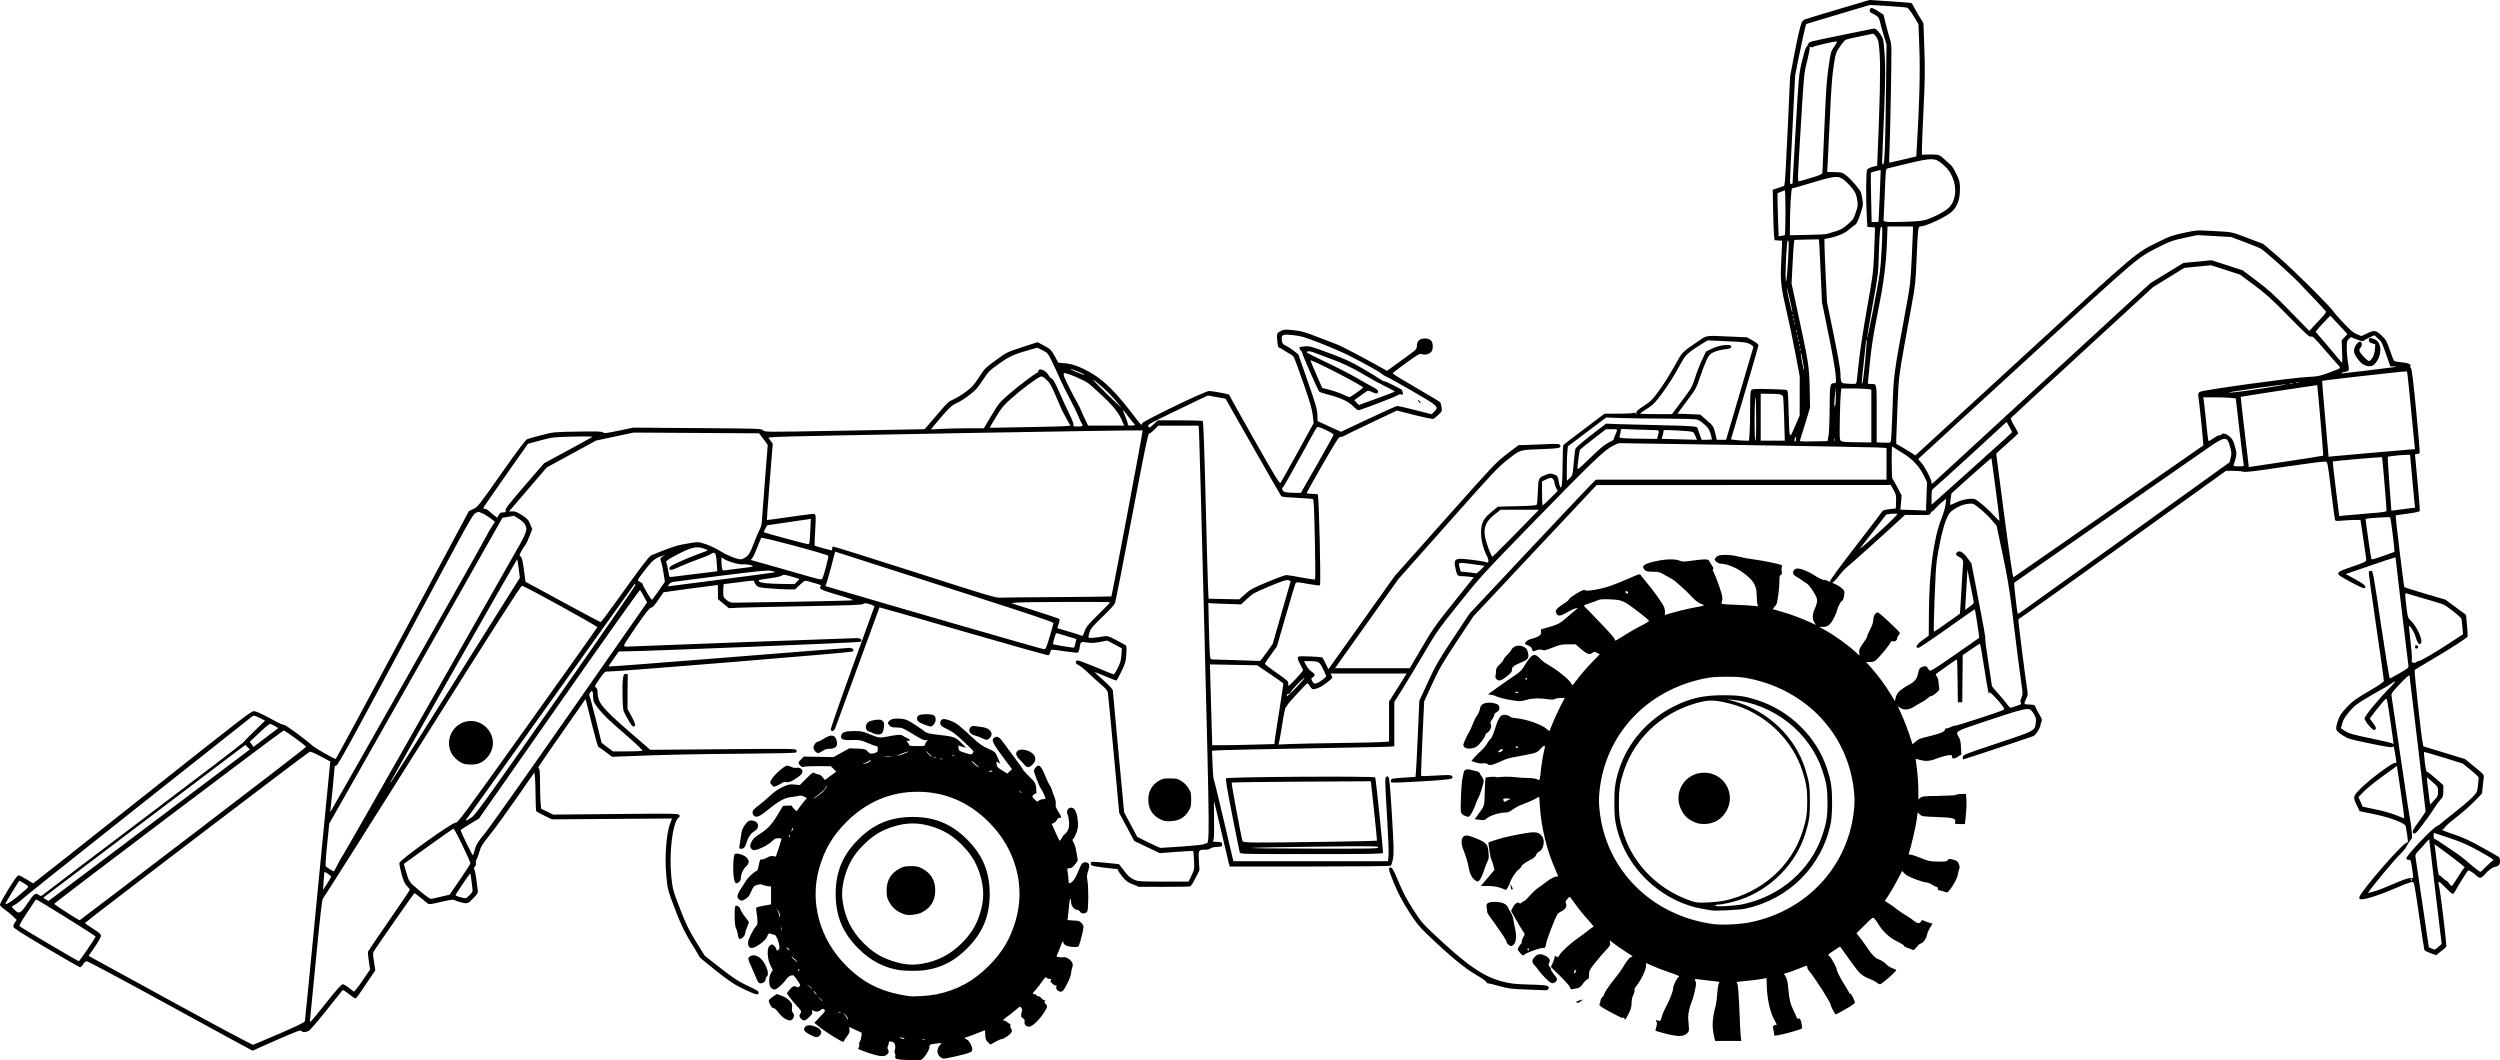 <?xml version="1.0" encoding="UTF-8"?>
<svg viewBox="0 0 2824 1197.681" xmlns="http://www.w3.org/2000/svg">
 <g transform="translate(1096.4 296.73)">
  <path d="m-76.929 900.39c-7.473-0.651-8.761-1.207-8.156-3.522 0.304-1.164 0.111-2.944-0.43-3.955-0.629-1.175-0.64-2.481-0.03-3.62 0.524-0.98 0.637-3.327 0.251-5.216-0.582-2.846-1.253-3.547-3.918-4.092-2.742-0.561-3.216-0.372-3.216 1.282 0 1.067-0.46 2.8-1.023 3.851-0.729 1.362-0.659 2.493 0.243 3.938 1.531 2.451 0.294 4.944-3.312 6.676-3.438 1.651-12.97-0.563-28.266-6.567-2.365-0.928-2.648-1.376-1.638-2.593 0.671-0.809 0.935-2.215 0.586-3.124s0.01-2.636 0.796-3.838 1.577-3.877 1.755-5.947l0.324-3.763-7.154-3.313-7.154-3.313 0.508 3.151c0.407 2.525-0.205 4.083-3.079 7.841-1.973 2.579-3.587 5.143-3.587 5.696 0 1.915-21.945-11.756-29.772-18.547l-3.272-2.839 6.399-6.706c5.81-6.088 6.25-6.841 4.772-8.17-1.437-1.293-1.903-1.239-3.988 0.456-2.661 2.164-5.316 2.431-8.3 0.834-1.8-0.964-1.953-0.847-1.355 1.038 0.519 1.635-0.239 3.037-3.288 6.086-4.459 4.459-6.306 4.853-9.197 1.962-2.359-2.359-2.505-3.928-0.607-6.522 1.266-1.731 0.869-2.476-4.353-8.176-3.16-3.449-6.979-8.05-8.485-10.224l-2.739-3.953 2.843-3.571c3.263-4.098 5.473-5.09 8.152-3.656 1.314 0.703 2.233 0.66 3.038-0.145 1.676-1.676 1.531-2.126-2.6-8.022-3.517-5.02-3.942-5.307-6.75-4.564-1.756 0.465-3.976 2.241-5.36 4.29-3.438 5.088-10.772 11.543-13.115 11.543-1.112 0-2.922-0.9-4.022-2-2.789-2.789-2.786-12.199 6e-3 -16.778l1.999-3.278-2.612-5.155c-3.539-6.984-4.267-18.914-1.333-21.848 1.067-1.067 2.39-1.94 2.94-1.94 1.534 0 5 3.813 5 5.5 0 1.939 1.409 1.917 3.039-0.047 1.938-2.334-2.594-16.453-5.281-16.453-1.039 0-2.672-0.419-3.628-0.93-2.219-1.188-3.404-0.318-4.665 3.423-0.633 1.877-3.386 4.767-7.384 7.75-9.01 6.722-14.081 6.322-14.081-1.11 0-3.578 5.468-14.768 9.179-18.787 2.033-2.201 2.059-4.423 0.206-17.458-0.485-3.412-0.33-3.657 2.801-4.425 1.823-0.447 4.215-0.955 5.315-1.128s3.462-0.596 5.25-0.938l3.25-0.623v-20.273l-2.75-0.098c-1.512-0.054-4.172-0.7-5.91-1.435-2.525-1.068-3.96-1.097-7.141-0.144-3.586 1.075-4.244 1.812-6.635 7.439-2.119 4.986-3.467 6.714-6.679 8.562-3.766 2.167-4.18 2.214-6.455 0.723-3.275-2.146-3.081-5.186 0.711-11.125 1.728-2.707 4.659-7.285 6.512-10.174 2.891-4.507 9.286-10.394 12.426-11.441 0.523-0.174 1.473-3.127 2.112-6.562 1.051-5.649 1.396-6.245 3.617-6.245 1.351 0 3.999-0.954 5.887-2.121 2.363-1.46 4.423-1.962 6.618-1.61l3.187 0.51 2.975-9.14c1.637-5.027 3.132-9.703 3.323-10.39 0.234-0.841-0.89-1.25-3.438-1.25-3.059 0-4.56 0.757-7.823 3.947-4.661 4.556-17.56 10.498-20.658 9.514-1.101-0.349-2.479-1.683-3.062-2.964-1.411-3.097 2.398-10.17 6.993-12.986 11.509-7.051 16.419-11.947 23.081-23.012l6.623-11 5.336-0.305c2.935-0.168 5.16 0.057 4.944 0.5s0.83 1.976 2.323 3.407l2.715 2.601 4.558-6.207c2.507-3.414 5.261-6.791 6.119-7.503 1.364-1.132 1.081-1.513-2.224-3.004-2.082-0.94-4.461-1.383-5.286-0.986s-4.217 0.993-7.538 1.323c-8.686 0.864-15.002 4.085-26.594 13.565-9.062 7.411-12.555 9.406-15.274 8.723-2.686-0.674-4.069-3.539-3.133-6.487 0.327-1.031 3.17-3.71 6.317-5.954s8.873-7.076 12.722-10.738c4.845-4.609 9.309-7.728 14.5-10.133 6.766-3.135 8.09-3.417 13.521-2.883l6.021 0.592 7.395-7.445c6.925-6.972 7.526-7.353 9.452-6.004 1.131 0.792 3.049 1.44 4.262 1.44 1.286 0 3.235 1.315 4.675 3.155l2.47 3.155 6.447-4.734 6.447-4.734-3.05-3.05-3.05-3.05-14.045-0.122c-7.725-0.067-15.016 0.257-16.202 0.721-1.617 0.631-2.682 0.318-4.25-1.25-2.768-2.768-2.651-3.688 0.921-7.26l3.013-3.013 16.756 0.297 16.756 0.297 8.981-4.957 8.981-4.957 8.927 0.301c5.427 0.183 9.348 0.78 10 1.524 3.684 4.198 5.298 4.838 9.227 3.657 3.458-1.039 3.853-1.499 3.92-4.569 0.055-2.498-0.355-3.414-1.53-3.414-0.883 0-5.417-1.612-10.075-3.582-7.992-3.38-8.989-3.563-17.684-3.25-10.381 0.374-13.084-0.852-11.94-5.412 0.886-3.53 4.648-4.756 14.597-4.756 7.627 0 9.865 0.426 16.203 3.082 10.699 4.483 12.936 4.863 20.065 3.403 12.15-2.488 16.776-2.799 18.597-1.251 0.93 0.79 3.154 2.016 4.941 2.723 3.712 1.469 4.279 3.043 1.095 3.043-2.024 0-2.055 0.111-0.5 1.829 0.91 1.006 1.655 2.356 1.655 3 0 0.808 2.789 1.171 9 1.171 7.743 0 9-0.233 9-1.671 0-0.919 0.787-2.565 1.75-3.657 1.695-1.923 1.674-1.966-0.679-1.376-1.839 0.462-4.71-0.774-11.831-5.093-14.916-9.048-15.271-9.2-21.491-9.201-4.415 0-6.214-0.466-7.75-2.002-1.1-1.1-2-2.45-2-3s0.9-1.9 2-3c2.814-2.814 14.783-2.803 20.5 0.018 3.887 1.919 14.37 8.795 19.567 12.835 1.852 1.44 5.335 2.303 12.5 3.098 20.311 2.254 21.641 2.691 28.119 9.236l5.802 5.864-4.524-1.361-4.524-1.362 0.364 3.086c0.339 2.874 0.851 3.236 7.468 5.27 6.621 2.035 7.191 2.069 8.382 0.5 0.703-0.926 1.181-1.995 1.062-2.375s-5.272-5.441-11.452-11.247c-8.798-8.266-12.751-11.234-18.221-13.68-7.072-3.162-8.74-5.111-7.56-8.83 0.967-3.046 4.045-3.371 10.183-1.075 7.47 2.795 9.686 4.424 23.834 17.526 10.105 9.358 13.232 11.642 19.803 14.463 6.69 2.873 8.024 3.863 9.354 6.942 0.854 1.976 2.194 5.074 2.979 6.886l1.427 3.294-2.329-1.526c-2.297-1.505-2.323-1.48-1.932 1.876 0.339 2.905 1.247 3.926 6.226 7l5.829 3.598 2.685-2.489 2.685-2.489-6.6-8.779c-16.282-21.656-17.636-24.6-12.562-27.315 2.776-1.486 5.207 0.129 9.655 6.412 2.077 2.934 7.939 10.872 13.027 17.64s9.25 12.631 9.25 13.03 3.118 3.814 6.929 7.59c6.801 6.738 6.942 6.984 7.613 13.244 0.438 4.081 0.331 6.161-0.296 5.774-0.539-0.333-1.801 0.302-2.804 1.411-1.78 1.967-1.748 2.092 1.287 5.128 2.892 2.892 3.228 2.995 4.763 1.46 0.908-0.908 2.969-1.651 4.58-1.651s2.929-0.435 2.929-0.966c0-1.37-3.11-8.05-5.19-11.151-2.197-3.273-7.81-17.727-7.81-20.11 0-1.903 3.352-5.773 5-5.773 2.115 0 4.826 4.004 7.52 11.108 1.542 4.065 3.855 8.959 5.141 10.874s2.339 3.975 2.339 4.578 1.164 3.96 2.586 7.461c1.725 4.246 2.392 7.34 2.001 9.293-0.448 2.241 0.235 4.279 2.914 8.688 4.086 6.726 4.143 6.999 1.478 6.999-1.161 0-2.485 1.017-3.11 2.39-0.599 1.314-2.138 2.868-3.421 3.452l-2.332 1.063 4.164 9.298c2.29 5.114 4.299 9.496 4.465 9.737 0.318 0.463 3.728-4.08 3.708-4.94-0.01-0.275 1.209-1.527 2.701-2.783 3.764-3.167 5.208-8.163 4.35-15.05-0.388-3.117-1.135-6.472-1.66-7.455-2.17-4.066 2.259-8.798 6.241-6.667 2.877 1.54 4.776 6.585 5.512 14.642 0.502 5.5 0.215 7.969-1.491 12.813-1.162 3.3-2.801 6.511-3.643 7.135-1.359 1.008-1.312 1.512 0.416 4.5 1.071 1.851 2.221 5.39 2.555 7.865s1.023 6.285 1.53 8.466c0.857 3.685 0.673 4.27-2.588 8.25-2.613 3.189-4.226 4.284-6.309 4.284-2.755 0-2.786 0.066-1.977 4.25 0.452 2.337 0.842 6.162 0.866 8.5s0.459 4.25 0.967 4.25c2.932 0 7.182-5.679 10.165-13.582 3.358-8.898 5.364-11.023 9.438-10 3.336 0.837 3.824 3.622 1.707 9.745-1.456 4.212-1.652 6.286-0.93 9.838 1.48 7.275 1.416 33.115-0.089 35.75-1.681 2.942-6.692 3.095-8.215 0.25-0.589-1.1-2.015-2-3.171-2-3.192 0-6.83-4.523-6.83-8.492 0-1.864-0.389-3.63-0.865-3.924s-1.173 3.392-1.55 8.191-0.925 10.3-1.218 12.225l-0.532 3.5 4.332 0.373c2.383 0.205 5.457 0.412 6.832 0.46 3.108 0.108 7 4.015 7 7.028 0 2.809-3.889 18.477-5.213 20.999-0.833 1.588-1.905 1.801-7.325 1.456-6.909-0.44-10.425-2.521-10.511-6.222-0.027-1.152-1.311 1.299-2.853 5.446s-3.308 8.482-3.923 9.631c-1.002 1.873-0.8 2.153 1.951 2.703 1.688 0.338 4.038 0.381 5.221 0.097 2.777-0.666 8.349 2.768 9.856 6.074 0.886 1.945 0.881 3.329-0.02 5.823-0.651 1.799-1.183 4.522-1.183 6.051 0 3.82-7.465 19.222-9.965 20.56-3.604 1.929-8.529-2.754-6.445-6.127 0.464-0.751 0.281-0.893-0.517-0.4-0.751 0.464-2.374-0.327-4.136-2.015-2.219-2.126-2.641-3.091-1.796-4.109 0.87-1.049 0.559-1.33-1.469-1.33-1.415 0-2.953-0.68-3.418-1.511-0.656-1.172-1.82-0.128-5.197 4.661-2.394 3.394-5.913 7.899-7.821 10.011-3.02 3.342-3.211 3.839-1.475 3.839 1.097 0 2.567 0.69 3.266 1.533s1.763 1.37 2.362 1.17 1.915 0.685 2.922 1.967 2.565 2.33 3.46 2.33c1.184 0 1.327 0.3 0.527 1.1s-0.582 1.618 0.8 3c2.635 2.635 2.449 3.577-2.071 10.495-5.154 7.888-13.164 15.405-16.414 15.405-3.403 0-5.903-2.712-5.175-5.613 0.44-1.755-0.031-2.728-1.919-3.966-2.502-1.639-2.57-2.262-0.922-8.473 0.227-0.854-0.193-2.38-0.933-3.392-1.272-1.74-1.556-1.651-5.255 1.654-2.15 1.921-6.772 5.585-10.27 8.142-4.633 3.387-5.787 4.649-4.25 4.649 1.161 0 3.026 0.916 4.146 2.037s2.405 1.809 2.856 1.53 0.633 0.493 0.405 1.714 0.237 3.1 1.032 4.176c1.268 1.716 1.253 2.252-0.124 4.352-1.836 2.803-8.436 7.191-10.814 7.191-0.906 0-4.099 1.402-7.094 3.116l-5.446 3.116-2.759-2.643c-2.594-2.485-3.019-3.975-3.237-11.338-0.037-1.238-0.197-2.25-0.355-2.25s-4.775 1.8-10.259 4-10.481 4-11.106 4c-1.831 0-1.302 1.723 0.688 2.244 2.704 0.707 7.093 8.747 6.491 11.892-0.437 2.287-1.421 2.853-8.156 4.697-9.375 2.566-21.596 5.168-24.269 5.168-1.089 0-3.085-1.105-4.435-2.454-3.269-3.269-3.287-8.403-0.043-12.258l2.411-2.866-3.661 0.327c-9.181 0.82-10.161 1.199-10.161 3.928 0 2.88-2.999 8.387-6.846 12.573-2.409 2.621-2.929 2.742-11.091 2.582-4.71-0.092-10.363-0.325-12.563-0.516zm25.231-23.008c-0.973-0.254-2.323-0.237-3 0.037s0.119 0.481 1.769 0.461 2.204-0.244 1.231-0.498zm-23.731-1.307c-0.825-0.533-2.4-0.945-3.5-0.914-2 0.055-2 0.055 0 0.914 1.1 0.473 2.675 0.884 3.5 0.914 1.333 0.049 1.333-0.053 0-0.914zm-63.826-23.676c-0.544-1.016-2.027-2.742-3.296-3.836-1.897-1.635-1.825-1.398 0.407 1.338 1.493 1.83 2.715 3.817 2.715 4.417s0.262 0.829 0.581 0.509 0.136-1.412-0.407-2.428zm-7.443-6.018c-0.973-0.254-2.323-0.237-3 0.037s0.119 0.481 1.769 0.461 2.204-0.244 1.231-0.498zm-20.731-12.633c0-0.179-1.238-1.417-2.75-2.75l-2.75-2.424 2.424 2.75c2.266 2.57 3.076 3.209 3.076 2.424zm128.5-7.185c23.691-4.86 42.028-14.83 59.585-32.399 15.274-15.284 24.292-30.56 30.318-51.35 11.267-38.88-0.161-80.655-30.318-110.83-22.785-22.8-49.863-34.339-80.585-34.339s-57.799 11.538-80.585 34.339c-15.274 15.284-24.292 30.56-30.318 51.35-11.267 38.88 0.161 80.655 30.318 110.83 20.009 20.022 40.089 29.78 70.585 34.301 5.538 0.821 22.926-0.246 31-1.902zm-42.336-27.611c-17.427-2.898-31.92-10.635-45.664-24.379-17.634-17.634-25.485-36.58-25.485-61.5s7.851-43.866 25.485-61.5 36.58-25.485 61.5-25.485 43.866 7.851 61.5 25.485 25.485 36.58 25.485 61.5-7.851 43.866-25.485 61.5c-14.073 14.073-28.12 21.454-46.5 24.432-7.628 1.236-23.246 1.209-30.836-0.053zm25.836-6.947c17.873-2.896 32.493-10.425 45.5-23.432 10.054-10.054 15.773-19.146 19.969-31.748 5.591-16.793 5.591-30.71 0-47.503-4.196-12.602-9.914-21.694-19.969-31.748s-19.146-15.773-31.748-19.969c-16.793-5.591-30.71-5.591-47.503 0-12.602 4.196-21.694 9.914-31.748 19.969s-15.773 19.146-19.969 31.748c-3.852 11.57-5.08 22.075-3.711 31.753 2.683 18.976 10.166 33.985 23.68 47.498 10.035 10.035 19.146 15.773 31.664 19.94 13.102 4.362 22.487 5.33 33.836 3.491zm-19-55.807c-8.566-2.821-14.147-7.48-18.117-15.125-1.841-3.546-2.337-6.09-2.337-12 0-11.447 4.853-19.502 14.954-24.818 4.111-2.164 6.333-2.631 12.5-2.631s8.389 0.468 12.5 2.631c10.102 5.317 14.955 13.372 14.952 24.818 0 11.61-5.069 19.828-15.422 25.023-4.807 2.412-14.753 3.51-19.029 2.102zm-100.7 88.473c-0.988-1.321-1.981-2.224-2.207-2.006-0.411 0.397 2.876 4.408 3.612 4.408 0.215 0-0.417-1.081-1.405-2.402zm-4.297-4.924c0-0.179-1.238-1.417-2.75-2.75l-2.75-2.424 2.424 2.75c2.266 2.57 3.076 3.209 3.076 2.424zm-14.212-21.811c-0.25-0.749-0.703-0.296-1.057 1.056-0.435 1.663-0.305 2.054 0.437 1.312 0.581-0.581 0.86-1.647 0.619-2.368zm-4.788-11.177c-1.925-1.814-3.722-3.126-3.994-2.915-0.489 0.38 6.034 6.158 6.994 6.195 0.275 0.011-1.075-1.465-3-3.279zm-6.609-11.109c-0.3-0.782-1.273-1.702-2.163-2.043-1.328-0.51-1.287-0.256 0.232 1.423 2.178 2.407 2.677 2.567 1.93 0.62zm-8.735-24.846c-0.274-0.677-0.481 0.119-0.461 1.769s0.244 2.204 0.498 1.231 0.237-2.323-0.037-3zm-1.656-14.12c0-1.314-0.936-3.452-2.08-4.75l-2.08-2.361 1.58 2.473c0.869 1.36 1.58 3.497 1.58 4.75s0.225 2.277 0.5 2.277 0.5-1.075 0.5-2.389zm11.382-89.163c0.341-0.89 0.174-1.291-0.393-0.941-0.544 0.336-0.989 1.034-0.989 1.552 0 1.438 0.717 1.121 1.382-0.611zm3.533-8.948c0.03-0.55-0.381-0.325-0.914 0.5s-0.945 2.175-0.914 3c0.058 1.584 1.725-1.606 1.829-3.5zm31.434-38.901c2.666-2.243 5.501-5.433 6.298-7.089 1.322-2.745 1.314-2.84-0.098-1.07-0.852 1.068-1.548 2.25-1.548 2.628 0 0.653-8.685 8.009-12.636 10.702-1.56 1.063-1.456 1.078 0.636 0.089 1.375-0.65 4.682-3.017 7.348-5.26zm226.65-0.977c0-0.208-0.787-0.995-1.75-1.75-1.586-1.244-1.621-1.208-0.378 0.378 1.306 1.666 2.128 2.196 2.128 1.372zm-33-24.529c0-0.498-0.9-0.671-2-0.383s-2 0.696-2 0.906 0.9 0.383 2 0.383 2-0.408 2-0.906zm-15.55-4.846c-0.522-0.414-2.665-2.326-4.761-4.25s-3.537-2.822-3.202-1.997c0.581 1.431 7.244 7 8.374 7 0.296 0 0.112-0.339-0.411-0.753zm-125.05-4.383c1.371-0.625 2.761-1.837 3.09-2.694 0.473-1.232 0.179-1.179-1.404 0.253-1.101 0.997-3.483 2.163-5.293 2.592-2.284 0.541-2.617 0.811-1.088 0.882 1.212 0.056 3.324-0.409 4.695-1.033zm84.333-4.558c-0.973-0.254-2.323-0.237-3 0.037s0.119 0.481 1.769 0.461 2.204-0.244 1.231-0.498zm-7.481-1.969c-0.688-0.277-1.812-0.277-2.5 0s-0.125 0.504 1.25 0.504 1.938-0.227 1.25-0.504zm-50.5-1.066c-2.062-0.216-5.438-0.216-7.5 0s-0.375 0.392 3.75 0.392 5.812-0.176 3.75-0.392zm44.368-1.022c-1.157-0.963-2.815-2.65-3.685-3.75s-1.257-1.325-0.859-0.5c1.089 2.261 4.648 6 5.71 6 0.515 0-0.01-0.787-1.167-1.75zm-31.228-1.21c4.606-1.684 7.441-3.102 6.026-3.014-1.544 0.096-14.108 4.898-12.903 4.932 0.833 0.023 3.927-0.84 6.877-1.918zm58.359 1.298c-0.688-0.277-1.812-0.277-2.5 0s-0.125 0.504 1.25 0.504 1.938-0.227 1.25-0.504zm-885.75 283.16c-50.6-27.717-93.028-50.418-94.284-50.446-1.588-0.035-2.927 1.039-4.395 3.528-1.373 2.327-2.673 3.423-3.716 3.133-0.883-0.245-18.03-10.136-38.105-21.979-27.564-16.261-36.578-22.046-36.819-23.631-0.176-1.154 0.59-3.375 1.701-4.936l2.021-2.837-4.701-4.524c-2.586-2.488-6.839-5.959-9.451-7.712-2.913-1.955-4.75-3.932-4.75-5.11 0-1.057 4.317-8.91 9.592-17.452 6.926-11.213 10.12-15.53 11.49-15.53 1.044 0 5.057 2.025 8.918 4.5s7.255 4.5 7.541 4.5 55.896-43.888 123.58-97.529c122.14-96.8 123.08-97.524 126.68-96.849 1.994 0.374 7.692 2.86 12.662 5.525s11.16 5.972 13.754 7.349 5.626 2.504 6.738 2.504c1.892 0 24.286 16.434 32.045 23.517 3.12 2.848 24.372 14.983 26.24 14.983 0.407 0 34.428-63 75.603-140l74.863-140 5.118-2.428c4.92-2.334 6.143-3.885 31.615-40.115 19.494-27.727 27.233-37.976 29.279-38.779 1.53-0.6 8.857-2.648 16.282-4.549 13.429-3.439 13.643-3.46 40.665-3.913 22.449-0.377 27.409-0.212 28.571 0.95 1.207 1.207 3.722 0.924 17.835-2.007l16.429-3.412 72.344 0.52c70.892 0.51 72.382 0.561 74.221 2.535 1.877 2.015 1.878 2.015 92.156 0.356l90.279-1.659 4-4.64c2.2-2.552 8.286-9.639 13.524-15.748 8.13-9.483 10.306-11.42 14.866-13.239 2.938-1.172 9.152-4.952 13.809-8.401 7.35-5.444 9.349-7.633 15.165-16.612 6.413-9.899 7.232-10.729 19.168-19.388 12.35-8.96 12.632-9.099 29.723-14.645l17.254-5.598 6.245 3.279c8.292 4.353 9.226 5.26 13.532 13.133l3.683 6.735 7.515 0.644c8.875 0.761 18.342 4.349 30.648 11.618 14.475 8.55 28.748 23.06 48.367 49.172 3.575 4.758 6.804 8.661 7.177 8.672s0.822-0.702 1-1.585c0.485-2.41 71.359-36.654 75.626-36.54 3.244 0.086 18.011 2.656 21.447 3.732 0.963 0.301 1.75 0.954 1.75 1.451s12.681 23.243 28.179 50.548c25.016 44.072 28.326 49.444 29.491 47.851 0.722-0.987 9.399-16.532 19.284-34.545l17.972-32.75-0.996-8.82c-0.783-6.937-3.043-14.692-10.584-36.321-5.273-15.125-10.156-28.4-10.85-29.5s-3.003-2.888-5.13-3.974-5.259-2.998-6.961-4.25-3.606-2.276-4.231-2.276c-1.271 0-1.839-2.163-2.491-9.5-0.573-6.447-0.247-7.172 4.26-9.472 3.441-1.755 4.643-1.828 14.158-0.857 9.243 0.943 12.452 1.867 28.898 8.318 10.175 3.991 19.619 7.603 20.987 8.026 2.722 0.842 28.301 14.218 45.156 23.614l10.643 5.933 16.857-12.16c16.78-12.104 16.857-12.177 16.907-16.053 0.07-5.491 3.135-8.35 8.95-8.35 6.062 0 9 2.913 9 8.923 0 2.877-0.644 5.079-1.887 6.453-2.285 2.525-7.232 3.6-10.627 2.309-2.221-0.845-4.13 0.234-17.468 9.869-8.236 5.95-15.116 11.243-15.29 11.764s11.517 7.784 25.979 16.141 26.806 15.723 27.432 16.368 1.435 3.272 1.798 5.838c0.639 4.514 0.526 4.789-3.476 8.5-2.275 2.109-4.761 4.189-5.526 4.622-0.808 0.458-9.782-1.327-21.448-4.266l-20.058-5.053-28.714 13.605c-15.793 7.483-29.708 14.238-30.923 15.011s-3.109 1.295-4.211 1.16c-1.655-0.203-5.135 5.21-20.042 31.174-9.922 17.281-18.039 31.793-18.039 32.25s2.587 0.837 5.75 0.846 6.249 0.346 6.859 0.75c1.304 0.864 3.685 101.23 2.432 102.55-0.425 0.449-5.671-0.113-11.657-1.248-12.518-2.375-14.989-2.515-15.982-0.909-0.394 0.637-5.278 16.95-10.854 36.25l-10.138 35.091-6.7 9.235c-3.685 5.079-6.815 9.654-6.955 10.166s5.82 5.154 13.245 10.316c13.11 9.113 13.492 9.481 13.226 12.733-0.269 3.281-0.104 3.17 8.205-5.551 4.663-4.894 8.499-9.442 8.524-10.105 0.025-0.663-1.305-3.496-2.955-6.294-3.199-5.426-3.778-8.489-1.75-9.263 1.705-0.65 25.354 0.376 26.407 1.146 0.464 0.339 2.208 3.467 3.877 6.951l3.034 6.335 37.407-52.595 37.407-52.595 57.182-64.24c55.656-62.526 57.525-64.5 70.012-73.99l12.83-9.75 6.047-0.051c3.326-0.028 13.472-0.433 22.547-0.9 13.371-0.688 16.768-0.593 17.914 0.501 1.103 1.053 1.153 1.664 0.228 2.78-0.899 1.083-5.239 1.586-17.914 2.075-28.775 1.11-26.005 0.326-40.362 11.422-11.933 9.222-15.129 12.616-68.442 72.674l-55.925 63-23.457 33-35.727 50.25-12.27 17.25h84.46l13.497-23.042c12.358-21.097 15.409-25.432 36.155-51.372l22.658-28.33-5.158-0.62c-2.837-0.341-6.829-0.624-8.873-0.628-4.332-0.01-5.042-0.984-6.743-9.252-1.611-7.831-0.914-9.51 4.258-10.252 3.965-0.569 27.268 2.391 30.821 3.915 2.781 1.193 3.01-2.228 0.482-7.224-4.234-8.371-6.603-17.817-6.603-26.334 0-10.781 2.616-15.904 12.065-23.627l7.015-5.734 21.498-0.5c16.579-0.386 21.69-0.81 22.333-1.854 0.459-0.745 1.042-7.452 1.294-14.905 0.519-15.315 0.599-15.473 9.425-18.844 4.122-1.574 5.022-1.608 8.688-0.326 4.033 1.409 4.112 1.532 5.636 8.693 1.344 6.314 1.702 7.013 2.74 5.352 0.813-1.302 1.26-8.944 1.403-23.953 0.115-12.123 0.477-22.464 0.805-22.981 0.657-1.034 2.415-2.394 28.596-22.12l18-13.562h15.5c8.525 0 16.082-0.376 16.794-0.836 0.769-0.497 1.962-0.295 2.942 0.5 1.28 1.038 1.474 1.047 0.87 0.042-1.119-1.86 0.798-3.753 9.367-9.25 6.569-4.213 8.702-6.397 16.051-16.426 4.662-6.362 12.402-18.635 17.201-27.274 9.485-17.075 8.26-15.777 26.723-28.332 10.776-7.328 7.343-6.817 37.052-5.514l18.5 0.811 6.5 3.711c4.738 2.705 6.452 4.234 6.323 5.64-0.098 1.061-7.116 25.329-15.596 53.929l-15.418 52 4.596 0.662c2.528 0.364 7.116 0.702 10.197 0.75l5.602 0.088 0.642-8.25c0.353-4.537 0.645-17.105 0.648-27.929 0-15.872 0.287-19.96 1.459-21.132 1.197-1.197 4.594-1.376 19.25-1.015 9.788 0.241 18.759 0.634 19.934 0.873 2.089 0.424 2.153 0.982 2.805 24.194 0.922 32.838 0.657 32.202 7.137 17.17l5.35-12.411 0.035-22.1 0.035-22.099-4.997-26.401c-2.748-14.52-7.066-35.176-9.595-45.9-6.506-27.589-7.467-35.949-6.376-55.47 0.493-8.817 0.912-18.142 0.932-20.723l0.036-4.692-4.25-0.307-4.25-0.307-0.617-7c-0.339-3.85-0.789-16.675-1-28.5l-0.384-21.5 6.5-2.167 6.5-2.167 0.72-4.833c0.396-2.658 1.891-30.483 3.321-61.833l2.601-57 3.991-21c4.092-21.532 7.135-34.959 8.989-39.664 0.577-1.465 2.249-3.152 3.714-3.748s18.46-5.766 37.766-11.488l35.102-10.404 22.898 1.458c12.594 0.802 23.47 1.648 24.17 1.879s1.574 1.219 1.942 2.194 3.227 6.048 6.354 11.273l5.684 9.5 1.009 28.721c0.847 24.12 0.713 34.853-0.837 67-1.015 21.054-1.864 41.538-1.885 45.522l-0.039 7.242 4.25-0.208c2.337-0.115 6.813-0.111 9.945 8e-3 5.303 0.201 6.06 0.552 11 5.106 2.918 2.689 6.318 5.727 7.555 6.75s4.05 5.606 6.25 10.184c3.718 7.737 4.001 8.936 4.001 16.979 0 11.961-3.237 20.54-9.826 26.039-7.361 6.143-29.034 16.158-34.965 16.158-2.535 0-2.763 2.058-4.261 38.5-0.95 23.104-1.505 28.395-4.98 47.5-16.179 88.962-14.928 80.121-16.494 116.5-0.781 18.15-1.427 35.25-1.435 38l-0.015 5 7.412 4.293c4.077 2.361 8.929 5.323 10.783 6.581l3.371 2.288 121.86-111.86c134.19-123.18 125.41-115.79 155.05-130.56 10.309-5.138 14.046-6.413 26.52-9.05 14.452-3.055 14.603-3.065 32-2.129 23.32 1.255 21.206 0.828 40.551 8.184l17.071 6.492 17.929 15.38c16.205 13.902 59.06 56.63 61.855 61.673 0.591 1.065 5.595 6.694 11.121 12.507 7.787 8.192 11.167 11.011 15.026 12.532l4.979 1.962 5.974-2.856c8.624-4.124 10.404-3.879 16.83 2.312 4.963 4.782 5.785 6.231 9.213 16.25 2.071 6.05 4.147 11.505 4.614 12.122s4.411 1.433 8.763 1.813c7.366 0.643 11.496 2.457 9.694 4.258-0.355 0.355-0.01 1.356 0.777 2.226 1.027 1.143 2.668 14.443 5.916 47.973 2.472 25.516 4.26 47.003 3.974 47.75s-1.598 1.358-2.914 1.358-2.382 0.338-2.369 0.75 1.329 14.641 2.923 31.619 2.69 31.413 2.435 32.079c-0.28 0.73-5.689 1.894-13.645 2.936-7.249 0.949-13.326 1.872-13.504 2.05-0.573 0.573 9.047 80.035 9.793 80.888 0.396 0.452 11.014 3.843 23.597 7.535l22.878 6.713 11.59 8.591 11.59 8.591 1.071 11.775c0.589 6.476 0.851 12.27 0.583 12.875-0.671 1.511-22.424 15.431-42.333 27.089-9.075 5.314-16.885 10.035-17.355 10.491-0.772 0.749 7.393 74.774 9.143 82.893l0.727 3.374 23.5 7.177 23.5 7.176 10.81 8.825c10.683 8.722 10.803 8.867 10.274 12.45-0.295 1.993-0.835 6.774-1.202 10.624l-0.666 7-8.615 8.862c-4.738 4.874-14.1 13.096-20.804 18.271s-12.463 10.271-12.797 11.325-1.599 2.069-2.811 2.256c-1.294 0.2 3.781 2.344 12.297 5.196 11.346 3.8 18.415 7.026 32.5 14.834 9.9 5.488 18.562 10.434 19.25 10.99s1.25 2.74 1.25 4.854c0 3.941-1.524 5.551-6.085 6.429-2.836 0.546-7.306 3.955-11.288 8.607-3.566 4.166-5.764 4.544-8.87 1.524-3.397-3.302-8.78-6.751-9.674-6.199-1.1 0.68-11.003 16.419-14.25 22.648-1.119 2.147-2.607 3.903-3.306 3.903s-4.444-3.34-8.322-7.422c-4.889-5.147-7.218-6.984-7.599-5.991-0.302 0.787-0.099 2.616 0.452 4.064 1.291 3.396 8.986 67.139 8.291 68.681-0.289 0.642-2.993 3.11-6.007 5.483l-5.481 4.315-6.44-2.31c-3.542-1.27-6.649-2.987-6.903-3.815s-2.713-16.805-5.464-35.505c-6.347-43.153-5.788-40.281-7.981-40.977-1.142-0.362-8.485 2.301-19.05 6.91-16.518 7.206-32.903 12.567-38.408 12.567-1.951 0-2.615-0.509-2.615-2.007 0-5.094 49.32-61.993 53.736-61.993 0.695 0 1.261-0.787 1.257-1.75-0.01-1.885-1.706-13.395-2.488-16.871-0.787-3.494-17.668-9.853-36.258-13.657l-15.746-3.222-2.692-5.5c-5.27-10.769-5.214-11.038 4.312-20.677 9.087-9.195 34.68-28.323 37.895-28.323 2.324 0 2.271 0.454 0.933-7.918-1.767-11.057-1.876-11.387-3.352-10.162-0.98 0.813-7.625-0.217-25.709-3.986-23.564-4.91-24.616-5.232-31.138-9.516-7.531-4.947-7.917-6.002-5.318-14.565 2.116-6.972 3.845-9.664 11.28-17.567 5.703-6.061 9.505-8.799 23.788-17.132 11.292-6.588 17.094-10.545 17.281-11.786 0.155-1.027-3.761-29.092-8.701-62.367s-8.667-60.799-8.281-61.166 1.595-0.818 2.686-1.001c1.883-0.316 2.455 2.827 11.044 60.666 4.982 33.55 9.489 61 10.015 61s5.569-2.691 11.208-5.979c9.915-5.782 10.235-6.079 9.73-9-0.532-3.077-14.483-120.13-14.483-121.52 0-0.657-9.166 2.352-48.411 15.89l-7.911 2.729 10.904 5.939c10.489 5.713 13.504 8.701 10.1 10.008-0.806 0.309-7.84-2.89-15.629-7.11-18.702-10.132-18.717-10.01 2.198-17.268 13.738-4.768 15.741-5.736 15.683-7.578-0.037-1.162-1.522-11.787-3.3-23.612l-3.232-21.5h-5.95c-3.273 0-9.638 0.321-14.144 0.714-7.244 0.632-8.255 0.516-8.72-1-0.289-0.943-2.111-14.539-4.048-30.214-4.567-36.959-4.115-34.677-7.011-35.404-1.331-0.334-21.956 2.307-45.832 5.869-34.256 5.111-44.126 6.272-46.797 5.506-1.862-0.534-6.989-0.971-11.393-0.971h-8.008l-116.32 83.5c-63.975 45.925-116.74 83.5-117.25 83.5s-0.93 1.012-0.929 2.25c0 2.694 7.28 60.094 9.399 74.138 1.49 9.871 1.488 9.896-0.923 14.655-2.708 5.343-2.293 5.957 4.022 5.957 3.972 0 6.5 0.849 6.5 2.183 0 0.533 1.863 4.158 4.139 8.056 3.415 5.847 3.94 7.406 3 8.911-0.626 1.003-1.139 2.803-1.139 4 0 2.705-5.494 11.426-7.797 12.376-3.381 1.396-78.694 26.475-79.505 26.475-0.457 0-0.689-1.203-0.514-2.673 0.306-2.585 1.59-3.097 39.055-15.58 43.136-14.372 42.283-13.911 43.415-23.468 0.455-3.841 0.117-5.584-1.705-8.785-1.25-2.197-2.96-4.557-3.801-5.244-3.345-2.734-9.875-1.181-46.657 11.095-41.012 13.687-38.853 12.437-34.506 19.975 1.24 2.15 1.945 5.755 2.175 11.125l0.341 7.944-3.398 2.306c-4.345 2.949-7.102 3.015-7.102 0.17 0-1.948-0.386-2.083-4.384-1.535-2.411 0.331-6.349 1.338-8.75 2.239-11.707 4.392-15.089 4.899-21.778 3.265l-6.269-1.532 0.653 4.355c1.515 10.106 2.494 22.485 2.511 31.749l0.018 9.905 2.102-1.905c1.887-1.71 4.084-1.937 21.5-2.214 11.229-0.179 19.398-0.706 19.398-1.25 0-0.517 2.423-0.941 5.383-0.941h5.383l0.494 6.75c0.272 3.712 0.01 11.362-0.586 17l-1.08 10.25h-5.816c-5.652 0-5.8-0.068-5.21-2.418 1.015-4.044-2.241-4.912-20.739-5.527-15.665-0.521-16.819-0.695-19.137-2.873l-2.467-2.318-1.226 8.818c-1.008 7.248-5.625 27.238-8.565 37.083-0.521 1.745-0.338 2.135 0.798 1.699 0.811-0.311 6.123 1.331 11.805 3.649 9.603 3.919 11.018 4.221 20.099 4.301 8.325 0.073 9.965-0.181 11.093-1.72 1.2-1.636 1.774-1.685 6.129-0.521 4.028 1.077 5.04 1.847 6.258 4.763 1.04 2.49 1.18 4.2 0.493 6.021-0.528 1.399-1.23 4.178-1.559 6.176-0.683 4.141-4.685 11.752-8.959 17.038-2.85 3.525-2.972 3.568-6.218 2.212-1.821-0.761-4.225-1.383-5.343-1.383-1.365 0-2.032-0.656-2.032-2 0-1.1-0.612-2-1.361-2s-3.018-1.125-5.044-2.5-4.98-2.5-6.564-2.5-6.402-1.374-10.706-3.054c-10.376-4.049-11.871-4.833-14.466-7.595l-2.203-2.345-5.785 10.988c-3.182 6.043-7.596 13.654-9.809 16.913l-4.024 5.926 4.231 2.623c2.327 1.443 6.481 4.42 9.23 6.615s7.475 5.406 10.5 7.134c3.025 1.728 6.978 4.413 8.785 5.968 3.866 3.327 6.726 3.61 8.222 0.814 0.92-1.72 1.399-1.84 3.285-0.825 1.214 0.653 3.9 1.689 5.967 2.302l3.76 1.115-2.841 4.48c-1.563 2.464-3.125 6.229-3.472 8.367-0.633 3.903-4.963 9.575-7.309 9.575-0.676 0-2.656 1.802-4.401 4.005-1.94 2.449-3.618 3.712-4.32 3.25-0.631-0.415-3.179-1.447-5.662-2.293s-4.428-2.003-4.324-2.572-2.974-2.545-6.843-4.392c-9.978-4.766-17.266-11.648-23.437-22.134-0.599-1.018-1.922-2.771-2.941-3.897-1.843-2.037-1.899-2.001-11.124 7.186l-9.271 9.233 3.296 4.057c1.813 2.232 4.947 6.532 6.965 9.557 7.181 10.764 10.687 14.43 15.319 16.016 2.434 0.834 5.925 3.105 7.758 5.048s5.189 4.145 7.46 4.894 4.128 1.702 4.128 2.116c0 1.441-16.51 15.894-18.173 15.91-0.92 0.01-2.945-1.022-4.5-2.289s-4.844-2.949-7.31-3.737-6.255-2.788-8.422-4.445c-3.812-2.916-5.58-5.041-14.095-16.938-2.2-3.074-5.575-7.757-7.5-10.406l-3.5-4.817-7.07 4.621c-7.016 4.586-7.053 4.634-4.879 6.274 2.073 1.564 8.448 13.408 8.448 15.695 0 1.792 4.375 10.161 9.316 17.818 2.576 3.993 4.684 7.732 4.684 8.309s0.432 0.782 0.96 0.456c0.825-0.51 3.417 4.174 5.314 9.6 0.433 1.238-1.979 3.083-10.133 7.75-5.886 3.369-10.986 6.125-11.335 6.125-0.906 0-5.805-8.98-5.805-10.641 0-2.743-17.045-29.471-24.695-38.723-1.395-1.687-2.139-3.586-1.81-4.622 0.463-1.458-1.067-1.105-8.968 2.075-5.239 2.108-11.304 4.312-13.478 4.898l-3.952 1.064 2.06 3.491c1.449 2.455 2.312 6.378 2.911 13.225 1.091 12.468 2.249 17.328 5.896 24.734 1.625 3.3 3.204 6.839 3.507 7.864 0.354 1.194 1.197 1.695 2.347 1.394 1.465-0.383 2.027 0.534 3.067 5.007 0.7 3.012 0.9 5.828 0.444 6.259-1.113 1.05-20.902 6.64-26.451 7.472l-4.419 0.663-1.02-5.566c-0.982-5.36-0.933-5.595 1.315-6.344l2.335-0.778-3.42-6.485c-4.272-8.1-7.526-23.04-7.896-36.252l-0.274-9.766-2.5 0.499c-5.273 1.052-15.834 2.414-23.784 3.067-7.272 0.598-8.129 0.867-7.017 2.207 1.225 1.476 1.827 9.806 3.268 45.26 0.302 7.425 0.791 14.962 1.086 16.75l0.537 3.25h-29.696l-1.184-5.25c-2.559-11.344-2.08-19.995 1.954-35.25 0.582-2.2 1.353-8.328 1.715-13.619 0.369-5.405 1.219-10.296 1.94-11.165 1.13-1.361 0.469-1.623-5.519-2.184-3.741-0.351-9.813-1.064-13.493-1.585-9.195-1.301-9.078-1.319-7.747 1.167 0.622 1.163 0.9 3.525 0.618 5.25-1.173 7.161-3.767 16.907-5.278 19.828-1.572 3.039-3.549 12.272-3.493 16.308 0.015 1.1 0.318 5.007 0.672 8.683 0.595 6.166 0.459 6.869-1.758 9.085-3.921 3.921-9.686 4.104-23.287 0.74-6.474-1.601-12.016-3.156-12.315-3.455s0.03-2.281 0.73-4.405c0.951-2.881 0.993-4.387 0.164-5.934-1.039-1.942-0.925-2.021 1.793-1.241 2.817 0.808 2.938 0.694 4.061-3.821 0.637-2.559 2.631-7.353 4.431-10.653 4.427-8.113 8.6-18.765 8.6-21.954 0-3.361 4.593-12.453 6.699-13.261 0.992-0.381-3.193-2.22-10.81-4.751-6.836-2.272-15.508-5.571-19.271-7.332s-6.956-3.202-7.094-3.202-0.251 1.746-0.251 3.88c0 4.093-6.047 16.321-10.954 22.154-1.442 1.714-2.267 3.656-1.929 4.539 0.326 0.849-0.304 3.299-1.399 5.445-1.272 2.494-1.991 5.884-1.991 9.393 0 4.401-0.745 6.918-3.75 12.678-3.588 6.876-3.777 7.062-4.382 4.299-0.347-1.588-0.685-2.095-0.75-1.125-0.103 1.528-1.083 1.279-7.368-1.871-3.987-1.998-10.292-5.401-14.009-7.562-5.893-3.425-6.63-4.17-5.75-5.813 0.555-1.037 1.009-2.745 1.009-3.796s0.9-2.725 2-3.721 2-2.338 2-2.983c0-1.72 5.572-9.951 12.537-18.516 3.354-4.125 7.997-10.757 10.317-14.737s5.388-7.85 6.818-8.599l2.599-1.361-8.885-5.766c-4.887-3.171-10.714-7.251-12.95-9.066l-4.064-3.3 0.441 3.005c0.373 2.541-0.34 3.802-4.612 8.165-2.779 2.838-8.236 9.18-12.127 14.093-6.518 8.232-7.074 9.307-7.074 13.683 0 3.869-0.37 4.867-1.998 5.383-1.099 0.349-3.357 2.61-5.019 5.026-2.391 3.476-3.8 4.523-6.752 5.021-2.052 0.346-4.466 0.829-5.364 1.072-1.095 0.297-1.837-0.366-2.249-2.008-0.338-1.348-5.363-7.113-11.165-12.812l-10.55-10.36 2.027-4.469c1.115-2.458 2.037-5.257 2.049-6.219 0.025-2.003 1.116-2.256 2.737-0.635 0.82 0.82 1.527 0.319 2.671-1.894 1.861-3.599 12.952-13.826 20.61-19.004 3.023-2.044 8.109-5.854 11.302-8.467s6.271-4.75 6.84-4.75-2.372-3.667-6.537-8.15-10.382-12.132-13.818-17-6.48-8.825-6.765-8.795-1.554 1.367-2.82 2.97c-1.895 2.401-2.103 3.285-1.179 5.012 1.468 2.742-0.847 6.436-5.391 8.603-1.8 0.859-3.812 2.424-4.471 3.479-2.665 4.267-12.01 28.696-12.674 33.131-0.674 4.505-0.873 4.75-3.848 4.754-3.749 0-18.108 5.208-20.604 7.467-1.638 1.483-1.99 1.341-4.903-1.977-3.01-3.428-3.077-3.693-1.641-6.471 0.824-1.593 1.951-3.176 2.505-3.519s1.01-1.608 1.012-2.813 0.836-3.541 1.851-5.191c1.837-2.986 1.833-3.018-0.867-7-1.492-2.2-5.043-8.144-7.891-13.21l-5.179-9.21 2.086-4.089c2.141-4.197 5.92-6.646 7.185-4.655 0.463 0.728 1.31 0.522 2.579-0.626 1.039-0.941 2.349-1.71 2.911-1.71s3.398-2.733 6.304-6.074 7.135-7.278 9.4-8.749 6.437-4.539 9.273-6.818c5.239-4.21 11.51-6.994 13.283-5.898 0.538 0.332-0.561-2.772-2.442-6.9-9.995-21.933-16.413-47.902-18.095-73.226l-0.675-10.164-5.113 2.725c-2.812 1.499-8.59 3.977-12.84 5.507s-9.65 4.311-12 6.179c-3.386 2.692-5.185 3.399-8.665 3.407-6.159 0.014-17.306 3.537-20.471 6.471-2.412 2.236-3.175 2.398-8.22 1.752l-5.561-0.713 2.322-3.212c9.361-12.951 8.494-10.293 9.021-27.636 0.262-8.613 0.662-15.82 0.889-16.017 0.852-0.739 11.924-1.461 11.484-0.749-0.253 0.409 2.535 0.383 6.196-0.057 3.767-0.454 10.362-0.377 15.194 0.177 4.696 0.538 11.689 0.985 15.539 0.993 4.104 0.01 8.136 0.607 9.746 1.447 3.236 1.688 2.965 2.438 4.682-12.975 0.615-5.516 1.931-13.442 2.924-17.612 1.689-7.087 1.695-7.553 0.103-7.136-0.937 0.245-2.69 1.78-3.897 3.412-2.504 3.387-5.443 4.788-12.559 5.989-2.75 0.464-7.025 1.307-9.5 1.872-2.475 0.566-6.99 1.425-10.034 1.91s-7.994 2.09-11 3.567-7.435 3.298-9.842 4.047c-3.801 1.182-4.683 1.16-6.709-0.168-1.512-0.991-3.364-1.302-5.265-0.884-1.744 0.383-4.997-0.031-8.024-1.021l-5.092-1.666 3.401-3.973c1.871-2.185 5.241-5.549 7.491-7.474s5.259-5.496 6.688-7.934 3.364-4.988 4.301-5.666 3.184-5.958 4.994-11.733c4.385-13.99 6.858-16.732 13.451-14.912 2.003 0.553 3.643 1.399 3.643 1.879s3.038 1.158 6.75 1.506c11.834 1.109 29.346 7.333 34.49 12.258 1.507 1.443 2.87 2.431 3.03 2.196s1.794-4.252 3.63-8.927 5.66-13 8.497-18.5l5.158-10-4.527 0.026c-2.49 0.014-5.484 0.562-6.652 1.218-1.544 0.867-3.729 0.929-8 0.23-8.605-1.409-18.255-1.161-23.312 0.6-2.44 0.85-6.265 1.566-8.5 1.591-5.41 0.062-22.42-3.358-25.564-5.139-1.375-0.779-4.228-1.666-6.34-1.971l-3.84-0.555 10.84-7.837c5.962-4.31 14.403-10.174 18.758-13.03 5.859-3.843 8.59-6.381 10.5-9.761 1.42-2.512 4.157-6.644 6.082-9.181 4.518-5.955 7.398-6.176 12.225-0.941 1.902 2.062 5.051 4.65 6.997 5.75 13.043 7.372 27.172 18.776 28.903 23.328 0.828 2.176 1.294 1.782 7.033-5.96 3.381-4.56 10.378-12.65 15.548-17.979l9.401-9.689-3.219-1.606c-2.87-1.432-3.399-1.442-4.883-0.1-3.035 2.747-6.244 1.747-12.827-3.994l-6.306-5.5h-8.429c-7.373 0-9.576 0.459-17.583 3.664-7.496 3-9.63 3.484-11.786 2.67-1.854-0.7-3.657-0.623-6.103 0.26-4.745 1.713-4.674 1.728-5.396-1.149-0.438-1.745-1.906-3.092-4.629-4.25-3.849-1.636-3.933-1.772-2.43-3.916 0.856-1.222 3.453-2.705 5.77-3.297 9.434-2.408 12.503-4.856 11.396-9.088-0.376-1.438 0.151-2.037 2.16-2.454 1.462-0.303 6.295-1.706 10.742-3.117 6.545-2.077 9.313-3.638 14.54-8.194 3.55-3.096 8.238-7.122 10.416-8.947l3.961-3.319-3 0.63c-1.65 0.347-6.049 2.429-9.775 4.629-7.154 4.222-9.837 4.407-11.761 0.812-1.819-3.398 0.256-5.706 11.599-12.905 1.276-0.81 2.516-2.16 2.754-3s4.09-3.721 8.557-6.401c6.181-3.708 8.44-4.61 9.449-3.773 2.034 1.688 18.47-1.196 29.676-5.208 5.225-1.87 14.665-5.692 20.977-8.493 10.365-4.599 11.566-4.926 12.4-3.373 0.508 0.946 3.257 4.42 6.109 7.72 8.024 9.284 19.26 25.202 20.553 29.119 0.641 1.942 0.952 4.648 0.69 6.014-0.326 1.703-0.085 2.334 0.766 2.007 5.371-2.061 25.014-6.985 34.004-8.523 7.131-1.22 10.296-2.122 9-2.563-5.254-1.788-9.066-4.391-13.196-9.012-5.927-6.631-19.708-18.913-23.112-20.598-1.48-0.733-5.226-2.82-8.323-4.638-4.947-2.904-6.496-3.305-12.75-3.305-5.786 0-7.494-0.375-9.119-2-4.321-4.321-1.595-6.694 11.063-9.63 11.939-2.769 22.899-3.12 28.205-0.903 3.185 1.331 4.775 1.335 13.914 0.036 14.166-2.014 18.721-1.956 19.497 0.247 0.339 0.963 1.762 3.296 3.161 5.186 1.639 2.213 2.127 3.575 1.371 3.827-0.815 0.272-0.545 1.623 0.883 4.423 1.131 2.217 3.859 9.258 6.062 15.646 3.743 10.854 4.19 14.206 2.437 18.264-0.61 1.412 1.251 1.67 16.108 2.237 9.239 0.353 18.785 0.941 21.214 1.308 4.099 0.619 4.35 0.53 3.5-1.237-0.504-1.047-0.949-5.504-0.989-9.904-0.112-12.292-3.521-17.925-16.427-27.141-7.473-5.336-17.712-9.359-23.821-9.359-3.072 0-7.179-2.86-7.179-5 0-0.55 0.9-1.9 2-3 2.762-2.762 14.817-2.741 25.59 0.046 4.351 1.125 11.51 2.451 15.91 2.946s13.711 2.129 20.691 3.63c11.627 2.501 12.608 2.884 11.707 4.567-0.541 1.011-0.69 3.402-0.332 5.313 0.503 2.682 0.285 3.616-0.957 4.093-1.263 0.485-1.609 2.096-1.609 7.492 0 5.902-1.026 15.12-2.643 23.748-0.241 1.285-1.54 3.438-2.887 4.785-1.612 1.612-2.025 2.584-1.209 2.843 0.682 0.217 5.432 1.593 10.555 3.058 9.345 2.672 20.575 6.905 31.585 11.905l5.9 2.68-1.783-2.721c-2.44-3.724-2.381-8.95 0.169-14.896 4.129-9.628 4.027-11.245-1.265-19.961-2.833-4.666-5.932-8.453-7.706-9.417-1.632-0.887-4.149-2.562-5.592-3.722s-4.032-2.831-5.753-3.713c-3.675-1.884-4.762-4.078-3.339-6.738 1.736-3.244 5.399-3.38 12.669-0.469 3.689 1.477 7.994 3.601 9.565 4.72 4.699 3.346 11.153 6.509 12.416 6.085 0.65-0.218 2.551 0.311 4.223 1.176 2.565 1.326 2.954 1.345 2.483 0.12-0.346-0.902 10.44-15.662 28.444-38.923 15.951-20.609 29.482-38.367 30.068-39.462 0.836-1.563 2.631-2.174 8.333-2.838l7.266-0.847 0.291-7.692c0.267-7.05 0.029-8.156-2.845-13.25l-3.136-5.558-166.15 0.053-166.15 0.053-69.5 74.042-69.5 74.042-18.746 28.293c-16.616 25.078-19.784 30.547-27.88 48.126l-9.134 19.832-1.966 41.85c-1.081 23.018-1.719 42.097-1.418 42.398s7.882 0.092 16.846-0.465c13.586-0.845 16.541-0.781 17.762 0.381 1.286 1.224 1.286 1.566 0 2.806-1.105 1.066-9.552 1.904-34.464 3.418-18.15 1.103-33.38 1.641-33.844 1.194s-0.685-1.647-0.491-2.668c0.312-1.647 1.894-1.956 14.039-2.747l13.687-0.89 0.53-5.109c0.291-2.81 1.276-22.155 2.187-42.988l1.657-37.878 9.772-21.175c8.786-19.039 11.644-24.003 28.324-49.198l18.552-28.022 65.62-69.924c36.091-38.458 68.241-72.512 71.444-75.674l5.824-5.75h328.2v-35.808l-10.25-0.567c-5.638-0.312-73.7-1.537-151.25-2.722l-141-2.155-6.5 3.029c-9.236 4.304-23.452 17.954-91.36 87.722-55.685 57.209-58.18 59.94-82.212 89.959-23.736 29.648-25.446 32.082-40.42 57.5-8.599 14.598-19.544 32.759-24.322 40.357l-8.687 13.816v49.83l-2.25 0.479c-1.238 0.264-42.975 1.184-92.75 2.045s-95.088 1.82-100.7 2.132l-10.197 0.567 0.582 15.657c0.32 8.612 0.923 16.107 1.341 16.657s5.335 20.575 10.929 44.5 10.415 44.512 10.715 45.75l0.544 2.25h174.62l0.664-6.25c0.378-3.561-0.405-23.675-1.821-46.75-2.132-34.746-2.286-40.708-1.084-41.964 1.23-1.286 1.573-1.286 2.816 0 1.085 1.122 1.998 11.176 3.909 43.024 2.127 35.44 2.312 42.631 1.258 48.834-0.682 4.014-1.873 7.678-2.659 8.175-0.817 0.517-39.844 0.908-91.635 0.916l-90.211 0.015-1.053-3.91c-0.579-2.15-4.441-18.463-8.582-36.25s-7.737-32.79-7.99-33.34-0.274 7.854-0.045 18.676 0.058 21.263-0.379 23.202l-0.795 3.525 5.134 0.298c4.73 0.275 5.134 0.495 5.134 2.798 0 2.349-0.356 2.518-5.875 2.804-3.424 0.177-6.478 0.907-7.321 1.75s-3.395 1.453-6.125 1.462c-7.452 0.024-7.578 0.252-6.884 12.508l0.607 10.713-4.396 8.754c-2.418 4.815-5.133 9.037-6.032 9.382s-14.312 0.604-29.804 0.576l-28.168-0.052-7-2.825c-5.905-2.383-7.738-3.743-11.717-8.698-2.594-3.23-4.732-6.436-4.75-7.123s-0.37-1.285-0.783-1.328c-24.175-2.526-29.748-3.503-30.085-5.278-0.194-1.021 0.029-2.237 0.494-2.704s7.715-0.123 16.108 0.763l15.26 1.61 5.736 7.503c4.601 6.018 6.78 7.966 11.014 9.843 5.13 2.275 6.077 2.341 33.557 2.341h28.278l3.332-6.888c3.254-6.726 3.321-7.126 2.845-17.015-0.268-5.57-0.697-10.336-0.952-10.591s-8.875 0.168-19.155 0.941l-18.691 1.405-14.384-6.868-14.384-6.867-8.476-15.826-8.476-15.826-6.159-66.483c-3.387-36.565-6.402-67.833-6.699-69.483-0.386-2.142-2.55-4.716-7.564-9-3.863-3.3-10.472-9.302-14.687-13.337s-9.161-7.965-10.991-8.731c-3.556-1.49-4.131-4.623-0.96-5.234 0.929-0.179 10.326 3.303 20.88 7.739s19.571 8.064 20.036 8.064 2.474-3.235 4.465-7.189c2.901-5.761 3.722-8.69 4.135-14.75l0.515-7.561-8.177-4.349-8.177-4.349-8.378 1.554c-6.49 1.204-9.783 1.328-14.607 0.551-7.182-1.157-7.435-0.97-8.424 6.22-0.357 2.598-1.243 4.951-1.968 5.229s-7.1-0.352-14.166-1.402c-16.762-2.49-16.285-2.517-16.985 0.982-0.323 1.615-1.205 3.173-1.959 3.463s-43.97-11.84-96.035-26.955-94.784-27.361-94.931-27.213-11.128 30.148-24.401 66.667-24.763 67.906-25.534 69.75c-1.457 3.488-4.144 4.452-5.144 1.846-0.318-0.829 10.564-32.216 24.182-69.75l25.158-69.341c0.222-0.613-2.136-1.818-5.344-2.73-4.864-1.384-5.979-1.425-7.298-0.269-1.249 1.095-13.821 1.585-63.557 2.477-34.1 0.612-67.9 1.372-75.11 1.688l-13.11 0.576-6.14-5.109-6.14-5.109v-7.964c-2e-4 -4.38-0.115-7.963-0.256-7.963-1.461 0-61.047 7.979-61.243 8.201-0.145 0.165-2.86 4.124-6.032 8.799-4.147 6.113-6.357 8.504-7.868 8.513-1.594 0.01-5.537 4.931-16.351 20.41-7.838 11.218-14.25 21.196-14.25 22.172 0 1.602 0.852 1.727 8.75 1.284 11.382-0.638 247.93-9.38 253.82-9.38 4.613 0 6.85 1.984 4.682 4.152-0.852 0.852-245.01 10.756-266.95 10.828l-6.202 0.02-5.909 8.25c-3.25 4.537-5.78 8.491-5.622 8.785s60.508-4.301 134.11-10.211 135.53-10.764 137.61-10.785c3.924-0.04 5.984 2.096 3.966 4.114-1.081 1.081-270.2 23.097-276.36 22.608-3.493-0.277-3.809-0.01-9.609 8.226-5.638 8.003-5.886 8.591-4.138 9.82 1.345 0.945 1.875 2.605 1.916 6 0.132 11.009 5.374 17.439 35.629 43.704l23.814 20.674 82.24-0.701c76.39-0.651 82.286-0.582 82.883 0.975 0.354 0.921 0.19 2.128-0.363 2.68-0.642 0.642-22.837 1.162-61.383 1.439-53.401 0.383-89.937 1.198-133.39 2.975l-13.017 0.532-7.349-5.498c-4.042-3.024-7.791-5.645-8.331-5.825s-3.985-12.412-7.656-27.183l-6.673-26.855-24.978 35.804c-31.154 44.656-29.011 41.34-27.616 42.735 0.752 0.752 1.14 6.409 1.145 16.688 4e-3 8.553 0.289 18.529 0.633 22.171l0.625 6.621 6.809 3.294 6.809 3.294 70.444-0.655c63.948-0.595 70.567-0.507 71.776 0.95 1.133 1.366 1.024 1.854-0.732 3.276-6.629 5.368-10.817 39.872-8.083 66.599 1.292 12.629 1.948 15.371 6.695 28 8.933 23.763 13.051 32.481 22.293 47.195l8.916 14.194 17.604 13.772c13.988 10.943 19.874 14.859 28.654 19.062 14.091 6.746 13.99 6.685 14.374 8.637 0.681 3.458-3.154 2.599-16.019-3.588-11.544-5.552-15.788-8.351-32.055-21.141-10.312-8.108-18.75-15.137-18.75-15.62s-3.832-6.985-8.515-14.448c-8.552-13.629-14.263-26.065-23.113-50.329-4.074-11.17-4.596-13.665-5.842-27.92-1.76-20.145 0.056-45.552 4.054-56.697l2.469-6.883-67.777 0.476-67.777 0.476-8.5-4.093c-4.675-2.251-8.831-4.543-9.235-5.093s-0.775-8.65-0.824-18-0.394-18.939-0.765-21.308l-0.676-4.308-20 28.782c-11 15.83-24.527 34.419-30.06 41.308-8.608 10.718-10.317 13.464-11.84 19.026-0.979 3.575-2.439 7.533-3.243 8.796-0.821 1.288-1.18 3.184-0.819 4.322 0.402 1.268-4e-3 2.741-1.085 3.936-1.228 1.357-1.431 2.277-0.701 3.178 0.565 0.698 1.532 5.319 2.151 10.269s1.38 10.668 1.692 12.707c0.518 3.381 0.148 4.156-4.221 8.826-6.628 7.086-7.244 7.314-14.613 5.408-3.443-0.891-6.757-2.03-7.364-2.532-1.19-0.983-5.233-0.36-19.769 3.05-7.234 1.697-9.174 1.848-10.5 0.821-0.894-0.693-4.489-3.648-7.988-6.566s-6.729-5.172-7.178-5.01c-0.645 0.234-38.052 53.832-45.299 64.905-1.578 2.411-1.595 3.355-0.228 12.453l1.479 9.844-6.575 9.547c-3.616 5.251-8.405 12.36-10.64 15.797s-4.6 6.25-5.254 6.25-4.025-2.267-7.492-5.039c-5.064-4.048-6.538-4.785-7.5-3.75-0.658 0.709-8.865 10.986-18.238 22.839-9.447 11.947-18.214 22.085-19.674 22.75-3.545 1.615-7.263 1.515-8.24-0.223-0.642-1.142-5.482 0.618-24.548 8.926-13.062 5.692-25.168 11.057-26.904 11.923s-3.424 1.55-3.752 1.52-41.996-22.732-92.596-50.449zm123.27 31.228c21.903-9.471 28.369-12.675 28.705-14.224 0.239-1.1 6.549-65.45 14.023-143s13.839-143.04 14.144-145.53l0.555-4.528-10.739-5.802c-5.906-3.191-11.521-5.598-12.476-5.348-2.034 0.532-253.99 192.52-253.97 193.53 0.01 0.373 4.057 3.247 9 6.386 7.364 4.676 8.988 6.155 8.988 8.186 0 1.435-2.926 6.712-6.954 12.54l-6.954 10.062 2.704 1.448c1.487 0.797 42.979 23.5 92.204 50.451s90.175 48.789 91 48.528 14.222-5.976 29.771-12.699zm71.405-55.724c1.125 0 4.133 1.724 6.685 3.83s5.127 4.112 5.723 4.457c0.624 0.361 4.77-4.787 9.774-12.134l8.689-12.76-1.398-9.442c-0.769-5.193-1.145-10.1-0.837-10.904s11.052-16.649 23.874-35.211 23.313-34.119 23.313-34.571-1.485-2.384-3.299-4.293c-2.574-2.708-3.912-5.695-6.086-13.593-1.533-5.567-2.636-11.141-2.451-12.386 0.506-3.406 58.961-45.381 63.247-45.417 2.95-0.024 6.63-4.98 81.589-109.85 43.175-60.404 78.628-110.39 78.784-111.07 0.266-1.166-81.238-46.033-85.038-46.813-1.244-0.255-29.401 43.739-112.75 176.16-61.1 97.075-111.65 176.95-112.34 177.5-0.854 0.682-3.255 21.846-7.545 66.5-3.461 36.025-6.538 67.525-6.839 70-0.54 4.449-0.344 4.246 17.156-17.75 12.716-15.982 18.279-22.25 19.748-22.25zm135.96-249.37c-4.777-1.729-10.826-7.101-13.171-11.697-8.424-16.512 3.593-36.319 22.034-36.319 14.715 0 26.623 13.524 24.641 27.984-1.246 9.088-8.345 17.797-16.5 20.24-4.893 1.466-12.64 1.371-17.004-0.208zm1257.2 234.33c0.445-1.702 0.288-1.862-0.879-0.893-0.782 0.649-1.421 1.826-1.421 2.616 0 2.011 1.647 0.778 2.301-1.723zm-1681.5-24.421c5.065-7.404 9.209-13.877 9.209-14.384 0-0.981-66.859-42.655-67.423-42.025-0.183 0.204-4.641 6.897-9.906 14.872-7.386 11.188-9.299 14.765-8.372 15.66 1.372 1.325 65.836 39.34 66.711 39.34 0.315 0 4.717-6.058 9.782-13.462zm1628.2-0.096c0-0.858-0.457-1.276-1.016-0.931s-0.757 1.047-0.441 1.559c0.857 1.387 1.457 1.128 1.457-0.628zm1027.4-2.691 3.7-3.25-7.029-58.5c-3.866-32.175-7.031-58.94-7.034-59.478s-1.467 0.812-3.254 3-5.381 6.183-7.988 8.878c-4.295 4.442-4.686 5.238-4.18 8.5 0.308 1.98 3.807 25.588 7.775 52.463l7.216 48.863 2.962 1.306c4.036 1.779 3.684 1.859 7.829-1.782zm-777.37-27.729c64.05-13.011 110.57-63.244 117.17-126.51 0.912-8.748 0.906-13.827-0.026-22.42-6.855-63.204-52.601-112.49-117.14-126.21-8.368-1.779-13.749-2.232-26.5-2.232s-18.132 0.453-26.5 2.232c-64.541 13.718-110.29 63.005-117.14 126.21-0.932 8.593-0.938 13.673-0.026 22.42 7.001 67.163 58.626 118.91 128.17 128.48 10.023 1.379 30.159 0.434 42-1.971zm-44-13.483c-0.825-0.197-4.875-0.904-9-1.572-42.722-6.915-81.488-40.322-94.92-81.801-4.481-13.836-5.58-21.351-5.58-38.165s1.099-24.329 5.58-38.165c9.697-29.944 32.174-55.799 61.281-70.493 18.695-9.437 33.577-12.842 56.139-12.842 17.338 0 24.725 1.065 38.639 5.571 36.939 11.962 67.119 41.753 78.781 77.764 4.481 13.836 5.58 21.351 5.58 38.165 0 9.182-0.565 18.353-1.387 22.5-9.653 48.73-46.858 86.254-96.276 97.101-6.636 1.457-34.937 2.868-38.838 1.937zm35.838-6.965c42.439-9.156 76.5-38.77 89.65-77.943 4.679-13.938 5.844-21.243 5.844-36.631s-1.166-22.693-5.844-36.631c-14.54-43.314-55.164-75.082-101.99-79.754l-6-0.599 7.205 1.989c38.978 10.758 70.124 40.204 81.582 77.129 4.406 14.2 5.174 19.593 5.174 36.366s-0.767 22.166-5.174 36.366c-10.575 34.078-39.172 63.046-73.675 74.628-8.476 2.845-20.372 5.506-24.618 5.506-1.581 0-3.196 0.518-3.588 1.152-1.007 1.629 21.895 0.479 31.432-1.578zm-21-4c42.209-9.107 76.252-39.4 88.449-78.708 4.205-13.549 5.14-19.62 5.14-33.366s-0.935-19.817-5.14-33.366c-11.496-37.047-43.268-66.982-81.806-77.076-13.617-3.567-22.219-4.296-30.391-2.577-42.051 8.846-76.437 38.744-89.577 77.888-4.679 13.938-5.844 21.243-5.844 36.631s1.166 22.693 5.844 36.631c11.426 34.039 39.124 61.441 74.705 73.908 6.661 2.334 8.307 2.512 19.283 2.085 6.6-0.257 15.302-1.179 19.338-2.05zm-34.338-88.928c-7.299-3.409-11-6.957-14.442-13.845-9.689-19.389 4.245-41.758 26.032-41.79 21.551-0.032 35.49 22.502 25.852 41.79-5.194 10.393-14.472 16.18-25.942 16.18-4.717 0-7.872-0.641-11.5-2.335zm-1695.2 13.405c70.246-53.597 127.6-97.774 127.45-98.171-0.668-1.804-24.276-18.898-25.468-18.441-3.06 1.174-259.37 194.85-259.07 195.76 0.356 1.067 27.904 18.712 28.815 18.456 0.301-0.085 58.021-44.006 128.27-97.603zm-187.02 78.2c7.137-10.764 8.89-11.938 13.08-8.765 1.691 1.281 2.333 1.046 6.5-2.382 2.543-2.092 53.673-40.831 113.62-86.086s109.45-83.01 109.99-83.9 6.38-6.849 12.965-13.244l11.972-11.627-6.296-3.178c-4.131-2.085-6.698-2.859-7.465-2.249l-129.67 102.65c-70.675 55.946-129.63 102.96-131 104.48s-4.623 4.056-7.218 5.642l-4.718 2.884 3.207 3.308c5.217 5.382 7.087 4.445 15.026-7.529zm-11.191-7.6c3.517-3.001 7.704-6.551 9.305-7.889s2.613-2.914 2.249-3.502c-0.748-1.211-9.679-6.617-10.072-6.097-1.406 1.859-14.695 23.956-15.202 25.278-0.606 1.578-0.285 1.55 3.328-0.293 2.199-1.122 6.876-4.495 10.393-7.496zm88.057-34.814 113.7-85.618 60.36-45.454-2.549-2.549-2.549-2.549-5.811 4.353c-3.196 2.394-54.565 41.223-114.15 86.286l-108.34 81.933 2.842 1.874c1.563 1.03 2.915 1.877 3.004 1.88s24.164-18.067 53.5-40.157zm390.69 35.091 9.011-2.075 11.736-17.122c6.455-9.417 11.736-17.635 11.736-18.262 0-2.616-17.914-39.462-19.07-39.224-0.68 0.14-13.581 9.148-28.669 20.018l-27.432 19.764 2.037 7.236c3.69 13.105 3.646 13.041 15.801 23.171 8.788 7.324 12.012 9.464 13.67 9.076l11.181-2.583zm31.69-1.672c3.155-3.249 3.564-4.209 3.089-7.25-0.301-1.928-0.853-6.543-1.227-10.255s-0.954-6.732-1.291-6.711c-0.766 0.049-16.37 23.117-16.51 24.407-0.086 0.801 7.171 3.047 11.1 3.435 0.661 0.065 2.838-1.566 4.839-3.626zm2152.3-4.43c2.542-0.626 11.814-4.255 20.606-8.064 11.737-5.085 16.853-6.824 19.25-6.544 3.753 0.438 3.698 0.672 2.228-9.526-1.612-11.182-1.679-11.364-4.159-11.274-1.282 0.047-2.379-0.59-2.562-1.488-0.56-2.75 28.436-33.435 34.518-36.528 2.057-1.046 3.89-2.239 4.073-2.651s6.933-5.878 15-12.146 17.301-14.092 20.52-17.384c5.745-5.876 5.869-6.123 6.706-13.354 0.469-4.052 0.873-8.115 0.897-9.028 0.024-0.926-4.006-4.891-9.108-8.96l-9.152-7.299-21.598-6.661c-11.879-3.663-21.752-6.528-21.94-6.365s0.227 5.28 0.923 11.371c0.895 7.841 1.648 11.075 2.579 11.075 0.723 0 5.145 3.408 9.827 7.574l8.513 7.574v6.423c0 5.886-0.282 6.736-3.373 10.176-1.855 2.064-5.203 6.678-7.439 10.253s-5.47 8.3-7.187 10.5-5.38 7.064-8.139 10.808c-3.279 4.449-5.593 6.697-6.678 6.489-3.355-0.646-2.13-3.857 5.259-13.785 4.157-5.585 7.557-10.689 7.557-11.343 0-1.216-17.802-151.02-18.252-153.59-0.14-0.799-4.742 3.324-10.536 9.439-8.727 9.21-10.211 11.246-9.779 13.418 0.28 1.409 5.056 33.611 10.614 71.561s10.382 69.675 10.72 70.5c0.339 0.825 0.672 2.85 0.742 4.5s0.475 5.504 0.901 8.564c0.711 5.115 0.564 5.814-1.832 8.661-1.433 1.703-3.244 4.599-4.024 6.436s-4.655 6.489-8.61 10.339c-5.934 5.776-31.374 36.397-34.413 41.42-0.657 1.087-0.438 1.258 0.934 0.732 0.986-0.378 3.872-1.2 6.414-1.827zm-2308.9-16.325c-1e-3 -0.998-6.91-5.932-7.452-5.322-0.157 0.177-0.582 4.822-0.944 10.322l-0.659 10 4.528-7c2.49-3.85 4.527-7.45 4.527-8zm2402.8 0c3.463-5.775 6.793-10.5 7.4-10.5 0.937 0-20.624-16.612-31.006-23.89l-3.294-2.309 0.507 2.349c0.279 1.292 1.267 9.212 2.196 17.599 1.101 9.935 2.094 15.25 2.85 15.25 0.638 0 2.454 1.35 4.035 3s3.353 3.001 3.937 3.003 1.963 1.35 3.063 2.997 2.454 2.995 3.008 2.997 3.841-4.722 7.304-10.497zm-52.312 3.5c-0.34-0.55-0.817-1-1.059-1s-0.441 0.45-0.441 1 0.477 1 1.059 1 0.781-0.45 0.441-1zm-2343.5-16.408c1.661-3.481 4.774-8.976 6.916-12.211s47.422-82.606 100.62-176.38c53.199-93.775 98.188-172.98 99.976-176s4.024-7.75 4.971-10.5c1.585-4.603 1.596-5.295 0.139-8.72-1.104-2.595-3.283-4.808-7.208-7.319l-5.626-3.599-6.623 1.153-6.623 1.153-81.5 144.05c-44.825 79.229-88.829 156.93-97.788 172.67l-16.288 28.613-2.391 24c-1.809 18.159-2.104 24.169-1.212 24.693 0.648 0.381 2.754 1.795 4.679 3.142 1.925 1.347 3.823 2.255 4.218 2.018s2.077-3.28 3.738-6.761zm2427.6 1.316c3.283-3.35 6.773-6.404 7.756-6.786 1.331-0.517-2.478-3.067-14.93-9.993-13.624-7.577-19.95-10.393-34.187-15.214-9.609-3.254-17.628-5.916-17.82-5.916s-0.35 1.575-0.35 3.5c0 2.129 0.49 3.503 1.25 3.508 0.688 0 4.915 2.592 9.394 5.75s10.779 7.416 14 9.463 8.781 6.253 12.356 9.348c10.624 9.197 14.769 12.409 16.031 12.424 0.292 0 3.217-2.734 6.5-6.085zm-2272.6-17.543c1.729-6.867 3.504-9.806 12.611-20.883 4.53-5.51 47.428-66.23 95.33-134.94l87.094-124.92-3.616-6.565c-1.989-3.611-3.958-6.945-4.377-7.409s-41.533 57.449-91.367 128.7l-90.607 129.54-10.501 6.297c-5.776 3.463-10.388 6.602-10.249 6.976 1.85 4.981 13.415 28.511 13.879 28.238 0.345-0.203 1.156-2.47 1.802-5.038zm800.07-4.998c12.925-0.915 23.65-2.047 23.833-2.516s1.164-0.852 2.178-0.852c4.575 0 4.593 3.016-1.418-235.11-3.115-123.41-5.909-227.2-6.208-230.64l-0.545-6.25h-45.424l-4.416 4.5c-2.429 2.475-5.11 4.502-5.958 4.504-1.251 3e-3 -4.918 17.773-19.45 94.25-9.849 51.836-18.447 95.608-19.105 97.272s-7.048 8.639-14.199 15.5c-10.905 10.463-13.263 13.26-14.626 17.349-0.894 2.681-1.346 5.326-1.005 5.878 0.613 0.991 6.341 0.596 16.742-1.156 4.65-0.783 5.386-0.571 14.5 4.175 5.281 2.75 10.133 5.418 10.782 5.929 0.835 0.657 1.007 3.616 0.587 10.114-0.542 8.386-1.027 10.076-5.576 19.435-2.74 5.638-5.344 10.25-5.786 10.25s-6.088-2.239-12.546-4.976-11.842-4.874-11.965-4.75 4.463 4.408 10.191 9.52c7.194 6.42 10.422 9.976 10.438 11.5 0.013 1.214 2.893 32.644 6.401 69.846l6.377 67.64 7.387 13.86 7.387 13.86 12.462 6.212c6.854 3.417 13.137 6.236 13.962 6.266 0.825 0.03 12.075-0.695 25-1.61zm-25.842-30.938c-9.167-4.635-13.677-12.948-12.978-23.924 0.521-8.185 4.414-14.743 11.268-18.98 4.401-2.721 5.718-3.026 13.052-3.026s8.651 0.305 13.052 3.026c3.034 1.876 6.046 4.888 7.922 7.922 2.721 4.401 3.026 5.718 3.026 13.052s-0.305 8.651-3.026 13.052c-4.468 7.226-10.843 10.835-19.876 11.252-6.112 0.282-7.839-0.048-12.439-2.373zm-777.66-1.688c4.469-2.924 14.253-16.508 95.611-132.75 52.772-75.398 90.275-129.88 89.776-130.43-0.471-0.513-1.018-0.738-1.217-0.5s-42.789 59.833-94.646 132.43-94.732 132.56-95.278 133.25c-1.728 2.175 0.605 1.361 5.753-2.008zm2179.4-28.986-4.325-29.35-15.539 11.223c-8.546 6.173-18.322 14.069-21.724 17.547l-6.185 6.324 2.333 5.466 2.333 5.466 14.852 3.089c8.844 1.84 18.29 4.543 23.352 6.685 4.675 1.977 8.664 3.439 8.864 3.248s-1.582-13.555-3.961-29.697zm-2250.1-133.35c46.746-82.553 86.192-152.63 87.657-155.73s4.211-7.88 6.102-10.629 3.437-5.146 3.437-5.328c0-0.85-12.95-9.717-14.191-9.717-0.775 0-1.913-0.504-2.529-1.12-0.827-0.827-2.113-0.631-4.912 0.75-3.63 1.79-7.034 7.93-79.488 143.37-60.15 112.44-76.126 141.57-77.788 141.82-1.15 0.176-2.092 0.904-2.092 1.617 0 1.667-3.783 40.629-4.52 46.563l-0.56 4.5 1.946-3c1.07-1.65 40.192-70.544 86.938-153.1zm2292.2 132.93c0.039-5.095-0.051-5.251-6.173-10.704-3.417-3.044-6.303-5.442-6.414-5.33-0.233 0.236 2.352 22.609 3.176 27.493l0.555 3.289 4.408-4.789c4.004-4.35 4.411-5.263 4.447-9.959zm-1050.9 9.92 3.404-1.75-3.85-0.316c-4.353-0.358-5.152 0.064-4.305 2.273 0.733 1.91 0.625 1.915 4.751-0.207zm-1188.1-136.57 72.213-114.82-1.275-10.432c-0.701-5.738-1.528-10.418-1.837-10.401-0.529 0.029-142.14 249.08-142.94 251.39-0.25 0.721-0.042 0.749 0.624 0.082 0.549-0.55 33.495-52.668 73.212-115.82zm1181.5 80.97c1.387-1.014 1.533-1.539 0.59-2.121-0.753-0.465-2.098 0.072-3.374 1.347-1.648 1.648-1.78 2.121-0.59 2.121 0.842 0 2.36-0.606 3.374-1.347zm-970.8-0.42c0.723-0.46-7.107-7.865-20.869-19.734-15.936-13.744-23.791-21.284-28.407-27.264-5.964-7.726-6.382-8.609-6.396-13.501-0.02-6.967-1.135-8.681-3.397-5.227-1.134 1.73-1.397 3.03-0.772 3.81 0.522 0.651 3.814 12.84 7.317 27.088l6.368 25.905 6.399 4.845 6.399 4.845 16.101-0.015c8.855-0.01 16.622-0.347 17.258-0.752zm988.84-4.233c-0.34-0.55-1.042-1-1.559-1s-0.941 0.45-0.941 1 0.702 1 1.559 1 1.281-0.45 0.941-1zm-1404.1-23.657c-2.12-1.283-4.479-2.336-5.242-2.338-1.392-0.01-5.228 3.235-16.843 14.228l-6.232 5.897 2.124 2.873 2.124 2.874 13.961-10.601 13.961-10.601-3.854-2.333zm1105.2 21.002 23.912-0.654 0.231-3.096c0.127-1.703 2.47-17.008 5.206-34.012s4.811-31.179 4.611-31.5-6.911-5.037-14.913-10.479l-14.549-9.896-26.693-0.497-26.693-0.497 0.658 24.893c0.362 13.691 0.945 34.231 1.294 45.643l0.636 20.75h11.194c6.157 0 21.954-0.294 35.106-0.654zm97.412-1.851c22.825-0.296 44.762-0.791 48.75-1.101l7.25-0.564v-45.091l9.959-15.869 9.959-15.869h-85.989l1.1 2.055c1.472 2.752 1.263 3.103-4.601 7.717-5.941 4.675-9.713 6.724-14.125 7.675-2.885 0.621-3.421 0.342-5.5-2.867-1.267-1.956-2.59-3.561-2.941-3.568-1.05-0.02-22.863 23.658-22.863 24.818 0 0.589-0.607 1.431-1.35 1.87-0.86 0.509-2.341 7.15-4.083 18.3-1.503 9.625-3.125 19.019-3.605 20.876l-0.871 3.376 13.704-0.61c7.537-0.335 32.379-0.852 55.204-1.147zm654.63-4.341c1.169-0.6 6.952-2.231 12.85-3.625 11.062-2.614 16.524-5.008 16.524-7.244 0-0.706 0.805-1.284 1.789-1.284s3.459-0.852 5.5-1.892 3.711-1.526 3.711-1.079c0 0.853 53.88-16.718 55.343-18.048 1.284-1.167-0.858-4.442-8.054-12.313-7.289-7.973-8.243-8.655-8.389-6.001-0.184 3.362-1.954-5.936-5.911-31.05-2.156-13.686-4.105-25.068-4.331-25.293s-4.734 2.591-10.018 6.26l-9.607 6.67-0.266 26.624-0.266 26.624h-5l-0.268-24.25c-0.147-13.338-0.48-24.25-0.739-24.25-0.455 0-14.538 9.75-21.308 14.751-3.202 2.366-3.255 2.515-1.548 4.401 1.04 1.149 1.878 3.885 2.036 6.65 0.148 2.584 0.538 5.63 0.868 6.77 0.463 1.603-0.406 2.896-3.843 5.712-2.443 2.002-4.709 3.372-5.037 3.045s-2.237 0.847-4.245 2.61-5.285 3.948-7.284 4.856-5.659 3.013-8.133 4.678c-5.92 3.982-12.573 4.217-16.443 0.582-2.331-2.19-2.117-1.404 2.046 7.5 2.558 5.471 6.479 15.461 8.714 22.201l4.064 12.255 2.559-2.382c1.408-1.31 3.516-2.873 4.685-3.473zm532.8-18.181c-4.397-29.819-4.093-28.49-6.149-26.81-2.017 1.648-17.283 20.838-17.27 21.709 0.01 0.346 1.597 2.626 3.537 5.067 3.662 4.607 4.107 7.313 1.291 7.855-2.023 0.39-10.838-10.136-10.838-12.94 0-2.999 15.655-21.95 30.725-37.194 5.641-5.706 4.642-6.247-2.225-1.205-1.65 1.211-4.54 2.959-6.423 3.884s-9.983 5.562-18 10.304c-12.678 7.498-15.424 9.601-21.077 16.137-4.985 5.764-6.886 8.869-8.159 13.323l-1.659 5.808 4.957 3.181c4.211 2.702 8.45 3.909 28.159 8.015 12.761 2.659 23.876 5.245 24.701 5.747s1.588 0.841 1.695 0.752-1.363-10.723-3.267-23.633zm-422.27-19.498c4.987-1.571 5.531-1.994 4.561-3.546-0.839-1.344-0.69-2.674 0.627-5.595 1.6-3.549 1.617-4.574 0.232-13.832-1.759-11.757-6.343-47.7-11.096-87-2.568-21.238-5.052-35.899-10.282-60.707l-6.896-32.707-5.715-6.695c-3.143-3.682-9.088-9.387-13.209-12.677-7.473-5.965-7.509-5.981-12.863-5.428-6.157 0.635-12.23 3.144-18.114 7.483-3.283 2.42-4.717 4.577-7.23 10.875-3.874 9.706-8.71 31.591-10.796 48.856-1.303 10.783-3.719 76.291-2.852 77.313 0.146 0.172 6.725-4.293 14.619-9.922l14.654-10.447c0.165-0.117 0.935-11.852 1.712-26.078s1.637-27.724 1.914-29.994c0.531-4.364-0.753-6.355-5.683-8.813-2.625-1.309-2.907-3.422-0.648-4.848 2.885-1.819 6.332 0.224 11.061 6.555l4.656 6.234 5.557 28.5c8.023 41.148 10.679 56.114 10.118 57.022-0.272 0.44 1.307 12.288 3.51 26.329s4.004 26.01 4.004 26.599 3.138 4.454 6.972 8.59 8.378 9.563 10.096 12.06 3.643 4.342 4.278 4.099 3.702-1.244 6.816-2.225zm-132.62-16.511c1.919-1.86 6.506-4.975 10.194-6.922 7.054-3.725 9.69-6.895 10.75-12.929 0.901-5.128 2.246-6.978 5.791-7.965 2.549-0.71 3.481-0.557 4.433 0.727 0.663 0.894 1.788 2.42 2.5 3.391 1.182 1.613 3.666 0.119 28.745-17.285 15.098-10.478 27.573-19.171 27.721-19.319 0.298-0.298-4.551-31.874-4.958-32.28-0.14-0.14-14.114 9.617-31.054 21.682s-31.668 21.937-32.73 21.937c-4.106 0-1.998-3.791 4.896-8.805l6.827-4.966 0.209-27.365c0.348-45.553 5.428-83.002 14.268-105.19 2.198-5.517 4.197-12.521 4.557-15.965l0.641-6.135-4.146 3.284c-2.28 1.806-5.66 5.053-7.511 7.215s-3.831 3.931-4.402 3.931-1.278 0.919-1.572 2.043c-0.509 1.945-1.214 2.036-14.722 1.9l-14.188-0.143-3.644 3.438c-10.473 9.882-59.139 53.63-62.188 55.904-1.949 1.454-5.974 5.841-8.946 9.75s-6.102 7.141-6.957 7.183-0.204 0.613 1.446 1.268c5.446 2.164 10.647 5.911 11.568 8.334 1.067 2.805-0.88 11.322-2.588 11.322-1.08 0-5.415 8.8-5.546 11.26-0.036 0.682-1.499 4.137-3.25 7.677-3.849 7.783-7.269 10.567-12.802 10.422l-4.021-0.105 6.292 3.487c11.547 6.4 27.275 17.765 35.975 25.995 3.566 3.373 3.619 3.388 3.137 0.867-0.743-3.884 0.277-6.583 4.702-12.452 2.219-2.943 4.034-6.003 4.034-6.802s1.575-4.495 3.5-8.215c2.365-4.57 3.5-8.12 3.5-10.948 0-4.096 2.519-8.185 5.043-8.185 1.144 0 7.566 5.636 18.619 16.339 7.117 6.891 7.149 6.948 5.25 8.986-1.051 1.128-1.911 2.812-1.911 3.741 0 2.356-2.539 4.215-4.785 3.502-1.329-0.422-2.186 0.067-2.919 1.667-1.293 2.818-9.53 12.984-14.588 18.002-3.261 3.236-4.425 3.762-8.313 3.762h-4.521l6.255 6.987c7.188 8.028 17.094 21.608 22.569 30.937l3.77 6.424 0.791-4.002c0.51-2.578 2.032-5.204 4.28-7.383zm-672.06-15.006c-0.572-0.925-14.937 13.9-15.788 16.293-0.342 0.963-1.311 1.75-2.154 1.75s-1.531 0.188-1.531 0.418-0.258 1.242-0.572 2.25 4.17-3.073 9.966-9.069 10.332-11.234 10.08-11.643zm241.53 16.137c0-0.498-0.9-0.671-2-0.383s-2 0.696-2 0.906 0.9 0.383 2 0.383 2-0.408 2-0.906zm-220.97-14.116c2.184-1.73 3.972-3.55 3.972-4.045s-1.651-4.235-3.668-8.312c-4.074-8.233-4.735-8.585-16.144-8.609l-5.312-0.011 2.717 4.993c1.541 2.832 4.165 5.847 6.062 6.966 3.861 2.278 4.237 4.205 1.213 6.213-2.042 1.356-2.064 1.548-0.509 4.555 1.48 2.861 1.892 3.062 4.66 2.268 1.671-0.479 4.824-2.287 7.009-4.017zm230.97-0.978c0-0.55-0.45-1-1-1s-1 0.45-1 1 0.45 1 1 1 1-0.45 1-1zm1004.5-19c0.34-0.55 1.363-1 2.274-1 2.318 0 16.986-8.502 35.045-20.315l15.32-10.02-0.62-7.582c-0.341-4.17-0.82-8.551-1.064-9.734-0.387-1.876-14.326-13.078-20.096-16.151-1.46-0.778-18.864-6.015-42.423-12.766-1.414-0.405-1.409 0.882 0.054 13.491 1.327 11.439 1.98 14.265 3.637 15.758 8.824 7.945 16.462 25.291 12.276 27.878-1.725 1.066-3.427-1.547-5.388-8.274-1.736-5.957-7.396-14.507-7.47-11.285-0.019 0.825 0.853 8.887 1.937 17.916s1.714 17.441 1.4 18.693-0.278 2.753 0.081 3.334c0.828 1.339 4.219 1.378 5.035 0.057zm-1.5-17c0-1.506 0.522-2.046 1.75-1.81 0.963 0.185 1.75 1 1.75 1.81s-0.787 1.624-1.75 1.81c-1.228 0.236-1.75-0.303-1.75-1.81zm-1297.3 6.25 6.902-9.75 9.852-34.5c5.418-18.975 10.037-35.02 10.263-35.655s-0.937-1.451-2.584-1.813c-2.378-0.522-6.775 0.923-21.336 7.012-17.03 7.122-18.824 8.123-25.092 14.003l-6.751 6.333-16.233-0.49c-8.928-0.269-17.267-0.634-18.531-0.811l-2.298-0.321 0.587 26.62c0.323 14.641 0.827 28.983 1.12 31.87 0.492 4.848 0.738 5.261 3.211 5.389 1.473 0.077 13.928 0.442 27.678 0.812s25.295 0.757 25.656 0.861 3.762-4.199 7.558-9.562zm-245.05-17.75c2.309-7.7 4.222-14.675 4.253-15.5 0.041-1.121-26.315-9.963-104.18-34.951-57.33-18.398-112.83-36.215-123.33-39.593l-19.09-6.142-4.856 18.593c-2.671 10.226-5.33 18.93-5.91 19.343-0.648 0.461-0.283 0.979 0.947 1.344 64.499 19.146 244.57 71.163 245.98 71.056 1.655-0.125 2.681-2.473 6.181-14.15zm29.06 7.489 0.991-5.011-8.608-2.553c-4.735-1.404-9.866-2.958-11.404-3.453-3.089-0.994-2.848-1.297-5.159 6.481-0.81 2.724-1.231 5.199-0.937 5.5 0.417 0.426 17.116 3.273 23.009 3.923 0.615 0.068 1.563-2.132 2.108-4.888zm620.88-9.613c5.009-3.232 13.203-7.901 18.209-10.376 5.006-2.475 8.976-4.95 8.82-5.5-0.536-1.899-22.152-18.411-27.637-21.111-4.67-2.299-7.135-2.776-16.332-3.162-8.298-0.348-11.573-0.103-14 1.046-1.742 0.825-5.779 2.307-8.971 3.294s-6.02 2.146-6.286 2.577 0.464 1.587 1.623 2.57 3.988 3.804 6.287 6.271 9.242 9.724 15.429 16.129 11.25 12.423 11.25 13.373c0 2.233 0.715 1.918 11.607-5.11zm-610.18-4.876c1.454-4.134 4.081-7.283 15.165-18.174 7.374-7.246 13.407-13.433 13.407-13.75 0-0.771-96.68-0.497-105.21 0.298l-6.705 0.626 26.445 8.435c14.545 4.639 26.994 8.774 27.666 9.189 0.945 0.584 0.863 1.874-0.366 5.715l-1.586 4.961 12.626 3.702c6.944 2.036 13.301 4.078 14.126 4.538 1.895 1.055 2.276 0.578 4.428-5.54zm-525.93-37.664c21.46-30.17 33.658-46.269 35.717-47.139 17.041-7.198 27.762-10.995 34.707-12.292 18.721-3.496 18.447-3.491 27.429-0.455 4.541 1.535 11.832 5.025 16.202 7.756 8.095 5.058 18.765 9.294 23.412 9.294 1.418 0 4.219-1.352 6.224-3.005 2.981-2.457 4.503-5.237 8.348-15.25 2.586-6.735 5.613-13.82 6.726-15.745 1.274-2.203 2.135-5.759 2.323-9.594 0.165-3.352 1.714-23.971 3.443-45.82l3.144-39.727-2.574-3.68c-1.416-2.024-3.631-4.99-4.922-6.591l-2.348-2.911-70.915-0.417-70.915-0.417-21.154 4.522-21.154 4.522-27.846 15.189-27.846 15.189-15 17.486-21.321 24.862-6.321 7.377 3.902-0.153c3.078-0.121 5.365 0.794 10.821 4.326 6.1 3.949 7.194 5.147 9.249 10.121l2.33 5.641-3.236 8.287c-1.78 4.558-3.747 8.737-4.371 9.287s-2.518 3.475-4.21 6.5c-2.959 5.291-3.005 5.557-1.229 7 1.427 1.159 2.259 4.557 3.657 14.942l1.81 13.442 41.959 22.759c23.078 12.518 42.409 22.771 42.959 22.785s10-12.628 21-28.092zm1700.9-67.563 117.94-84.773 1.314-5c1.141-4.341 1.089-5.892-0.394-11.775-3.286-13.031-5.686-13.039-24.31-0.085-7.975 5.547-60.625 42.147-117 81.334s-102.65 71.387-102.84 71.557c-0.315 0.29 2.208 23.523 3.443 31.71 0.474 3.143 0.83 3.585 2.228 2.773 0.915-0.531 54.739-39.114 119.61-85.739zm-171.18 71.41c-0.36-1.751-2.056-10.384-3.768-19.184l-3.114-16-0.712 13.5c-0.392 7.425-0.994 17.708-1.338 22.852l-0.626 9.352 5.106-3.668c4.746-3.409 5.06-3.893 4.452-6.852zm-1332.3 1.264c34.925-0.604 64.625-1.336 66-1.627 1.762-0.373-2.938-2.109-15.922-5.883-19.037-5.533-22.385-7.158-20.19-9.802 1.026-1.236 0.313-1.722-4.586-3.118-3.191-0.909-7.484-2.143-9.541-2.741-3.675-1.069-3.834-0.998-9.19 4.068l-5.451 5.155-7.31 3e-3c-4.02 2e-3 -13.385-0.492-20.81-1.098-12.736-1.038-13.627-1.251-15.745-3.753-1.235-1.459-2.247-3.215-2.25-3.902-6e-3 -1.597 0.3-1.609-18.005 0.75-8.525 1.099-15.838 1.998-16.25 1.999s-0.75 3.343-0.75 7.428c0 7.359 0.035 7.456 3.728 10.5 2.929 2.414 4.697 3.078 8.25 3.096 2.487 0.013 33.097-0.471 68.022-1.075zm-152.81-12.52 6.883-9.971-1.443-9.478c-0.794-5.213-1.935-10.745-2.535-12.294-1.698-4.378-1.341-5.565 2.158-7.172 2.272-1.043 2.497-1.304 0.75-0.867-8.901 2.226-12.582 4.983-20.662 15.476-10.33 13.416-9.932 12.519-6.371 14.361 1.668 0.863 3.033 2.008 3.033 2.545 0 1.818 9.493 17.921 10.402 17.645 0.496-0.151 4-4.761 7.785-10.245zm662.24 3.928c5.801-5.235 8.517-6.711 25.284-13.738 10.332-4.33 20.022-7.846 21.532-7.812s9.266 1.298 17.234 2.81 14.767 2.47 15.108 2.128 0.206-20.709-0.302-45.261c-0.705-34.111-1.221-44.824-2.188-45.421-0.696-0.43-8.766-1.101-17.933-1.492s-17.117-1.148-17.667-1.684-14.968-25.573-32.041-55.638l-31.041-54.664-9.959-1.801-9.959-1.801-7.5 3.437c-4.125 1.891-19.545 9.315-34.266 16.498-25.092 12.244-26.689 13.183-25.544 15.016 1.161 1.859 1.458 1.735 5.973-2.488l4.751-4.444 24.793 0.015c13.636 8e-3 25.29 0.346 25.897 0.75 0.763 0.508 1.765 27.437 3.245 87.235 1.177 47.575 2.414 92.575 2.747 100l0.606 13.5 17.364 0.361 17.364 0.361 6.499-5.865zm-211.16 3.311c32.875-0.207 59.934-0.555 60.133-0.772 0.836-0.915 35.885-186.94 35.326-187.5-0.765-0.765-401.97 6.386-414 7.378l-8.769 0.724 2.469 3.5 2.469 3.5-3.436 42.93c-1.89 23.612-3.314 43.052-3.166 43.201s11.95-1.452 26.224-3.558 26.487-3.623 27.139-3.373c2.062 0.791 2.171 2.591 1.163 19.218-0.542 8.939-0.761 16.478-0.487 16.752 0.374 0.374 18.008 5.198 19.414 5.31 0.138 0.011 0.25-0.853 0.25-1.921s0.395-2.185 0.878-2.484 41.896 12.64 92.028 28.753c82.116 26.392 91.717 29.267 96.872 29.005 3.147-0.16 32.619-0.46 65.494-0.667zm643.73-5.166c0-0.825-0.675-1.5-1.5-1.5-2.603 0-1.759 1.971 1.25 2.921 0.138 0.043 0.25-0.596 0.25-1.421zm-1022.1-14.997c32.124-4.116 58.578-7.655 58.788-7.864s-1.663-0.896-4.162-1.526c-3.952-0.995-11.339-0.294-56.788 5.389-28.735 3.593-53.449 6.779-54.922 7.079s-3.35 1.574-4.173 2.829c-1.408 2.149-1.368 2.262 0.676 1.93 1.195-0.194 28.455-3.721 60.579-7.837zm83.492 2.603 2.773-2.894-3.336-1.031c-12.919-3.992-15-4.342-16.696-2.808-0.995 0.901-6.362 2.109-13.554 3.053-6.549 0.859-12.142 1.797-12.429 2.084s0.031 1.078 0.708 1.756c1.506 1.509 10.577 2.368 27.198 2.576l12.563 0.157 2.773-2.894zm32.254-15.106c1.838-6.875 3.23-13.128 3.094-13.896-0.282-1.593-74.752-21.564-75.822-20.334-0.349 0.402-2.298 5.085-4.33 10.409s-4.56 10.778-5.617 12.121l-1.921 2.442 29.221 8.215c16.072 4.518 33.496 9.491 38.721 11.05 5.225 1.559 10.358 2.758 11.406 2.664 1.562-0.14 2.509-2.426 5.247-12.671zm1449.3-64.349c58.575-40.683 106.7-74.132 106.94-74.329 0.396-0.326-4.307-46.891-5.593-55.391-0.451-2.982-0.149-3.826 1.831-5.124 3.11-2.038 102.24-15.757 120.83-16.722 12.56-0.652 14.301-0.998 25-4.97 6.325-2.348 11.848-4.605 12.273-5.014s-0.721-2.287-2.546-4.172-8.945-9.987-15.822-18.005c-10.84-12.638-12.743-14.435-14.305-13.5s-4.942-2.126-24.951-22.536c-19.585-19.979-25.617-25.452-39.182-35.553l-16.033-11.939-16.39-5.287-16.39-5.287-15.087 1.471-15.087 1.471-17.65 10.87-17.65 10.87-79.84 73.353c-43.912 40.344-80.226 73.885-80.698 74.535-0.546 0.752 0.847 3.993 3.83 8.906 2.579 4.248 4.541 8.087 4.359 8.531s-5.843 5.65-12.58 11.57-12.263 11.065-12.28 11.435 4.129 32.026 9.212 70.349c6.058 45.674 9.599 69.465 10.28 69.06 0.571-0.34 48.963-33.904 107.54-74.588zm-1595.1 70.752 23.383-2.862-0.566-9.485c-0.665-11.143-2.057-13.279-6.566-10.071-1.449 1.031-7.81 3.683-14.135 5.892s-15.446 5.841-20.268 8.07c-10.063 4.651-13.032 5.112-12.551 1.948 0.245-1.615 3.011-3.325 11.893-7.354 6.365-2.888 15.815-6.739 21-8.559s9.77-3.601 10.19-3.959-1.717-1.432-4.749-2.388c-8.077-2.546-13.903-1.149-29.63 7.101-9.704 5.091-12.737 7.134-12.266 8.263 0.672 1.611 1.861 7.122 2.885 13.373 0.622 3.799 0.704 3.863 4.316 3.382 2.025-0.27 14.204-1.778 27.065-3.352zm885.94-4.724 4.241-4.321-14.283-1.987c-15.848-2.205-15.641-2.272-13.824 4.477l1.076 3.998 6.732 0.638c3.703 0.351 7.407 0.784 8.232 0.962 0.825 0.178 1.969 0.376 2.542 0.44s2.95-1.829 5.283-4.205zm-838.32-1.227c7.7-0.884 14.675-1.862 15.5-2.174 2.53-0.954-6.151-3.144-10.184-2.569-4.196 0.598-16.439-2.741-21.566-5.882l-3.25-1.991v4.457c0 2.451 0.28 5.857 0.623 7.57 0.505 2.527 1.023 3.027 2.75 2.655 1.17-0.252 8.427-1.182 16.127-2.066zm1870.3-18.898c0.613-0.613-4.037-38.032-4.837-38.923-0.674-0.75-26.844 0.937-27.691 1.785-0.292 0.292 5.317 39.896 6.262 44.218 0.457 2.091 0.723 2.045 13.197-2.303 7.002-2.44 12.883-4.59 13.07-4.777zm-1000.8-12.304c9.623-9.762 21.308-21.688 25.968-26.5l8.472-8.75h-43.251l-6.954 5.441c-11.059 8.653-13.504 16.99-9.152 31.204 2.503 8.175 5.897 16.355 6.784 16.355 0.35 0 8.51-7.987 18.133-17.75zm419.78-11.09c11.68-10.62 19.927-18.832 19.421-19.338-0.484-0.484-3.461-0.576-6.616-0.205l-5.736 0.674-13.589 17.605c-7.474 9.683-14.307 18.47-15.185 19.527-3.651 4.398 2.175-0.504 21.705-18.262zm-1209.4 13.59c0.213-0.688 0.661-7.14 0.997-14.338l0.61-13.088-24.645 3.611-24.645 3.611-2.121 3.657c-1.167 2.011-1.846 3.932-1.509 4.269 0.631 0.631 47.359 13.282 49.644 13.441 0.705 0.049 1.456-0.473 1.668-1.161zm1340-60.848c-2.514-18.921-4.667-34.695-4.783-35.054s-10.336 8.433-22.711 19.538l-22.5 20.191-0.893 6.236c-0.491 3.43-0.708 6.42-0.482 6.646s3.328-1.001 6.893-2.727c7.206-3.487 18.114-5.252 21.482-3.474 4.194 2.213 16.426 12.885 21.56 18.811 2.946 3.401 5.502 5.744 5.681 5.209s-1.733-16.455-4.247-35.376zm-1691 29.098c1.253-2.424 2.192-3 4.887-3 2.958 0 3.285-0.265 2.888-2.341-0.363-1.896 3.722-7.164 21.517-27.75l21.965-25.409 26.371-14.25c14.504-7.837 27.046-14.736 27.871-15.329 1.082-0.779-4.903-0.924-21.5-0.522-22.662 0.55-23.206 0.614-36.973 4.338l-13.973 3.78-25.277 35.937c-13.902 19.765-25.277 36.299-25.277 36.742s0.868 0.805 1.929 0.805 2.699 0.771 3.641 1.712c1.579 1.579 9.642 8.119 10.155 8.236 0.123 0.028 0.922-1.299 1.776-2.949zm2110.3-1.659c18.7-1.466 22.245-1.992 22.218-3.293-0.104-5.071-4.707-60.109-5.051-60.402-0.48-0.408-55.235 4.337-55.727 4.83-0.179 0.179 1.388 14.138 3.481 31.021l3.805 30.697 4.512-0.554c2.482-0.305 14.524-1.339 26.762-2.299zm-497.46-19.361 0.596-16.019-3.529-7.432c-4.863-10.24-13.242-19.136-24.164-25.654-4.779-2.852-9.477-5.861-10.439-6.686-1.658-1.421-1.75-0.52-1.75 17.072 0 10.214 0.38 18.722 0.844 18.905s2.986 4.498 5.604 9.588l4.76 9.255-0.705 7.962-0.705 7.962 11.351 0.32c6.243 0.176 12.744 0.416 14.447 0.534l3.096 0.214 0.596-16.019zm542.07 13.898 9.86-1.253-0.529-4.063c-0.291-2.235-1.566-15.65-2.833-29.813l-2.305-25.75-4.527 0.054c-6.083 0.072-19.974 1.559-20.622 2.207-0.286 0.286 0.506 14.11 1.759 30.722l2.278 30.202 3.529-0.527c1.941-0.29 7.966-1.091 13.389-1.78zm-966.78-11.958 8.122-8.08-1.851-3.631c-1.018-1.997-1.851-4.466-1.851-5.486 0-3.018-1.926-5.723-4.075-5.723-1.103 0-3.787 0.909-5.965 2.02l-3.96 2.02v13.48c0 7.414 0.328 13.48 0.729 13.48s4.384-3.636 8.851-8.08zm478.17-35.295c23.788-21.287 43.25-38.969 43.25-39.293s-1.401-3.037-3.113-6.029l-3.113-5.44-2.137 1.924c-1.176 1.058-19.362 17.743-40.414 37.077s-39.165 35.707-40.25 36.385c-1.711 1.069-1.973 2.353-1.973 9.666v8.434l2.25-2.01 45.5-40.714zm-741.72-2.875c10.159-17.738 18.472-32.826 18.472-33.531s-3.979-3.122-8.843-5.372c-7.422-3.434-9.046-3.871-10.111-2.719-0.697 0.754-9.248 15.997-19.001 33.872s-18.401 33.026-19.218 33.668c-1.144 0.899-1.238 1.631-0.408 3.18 1.284 2.399 3.183 2.836 13.11 3.016l7.528 0.136 18.472-32.25zm820.84-94.125 120.37-110.62 18.628-11.391 18.628-11.391 15.877-1.525 15.877-1.525 17.639 5.717 17.639 5.717 15.984 12.036c13.206 9.944 19.736 15.887 37.58 34.201l21.596 22.166 5.404-5.786c15.044-16.108 14.323-15.078 12.283-17.522-2.113-2.531-14.245-15.391-29.366-31.129-9.267-9.645-36.811-34.324-42.686-38.245-1.195-0.798-9.295-4.133-18-7.413l-15.827-5.963-19.069-1.1-19.069-1.1-14.662 3.11c-12.97 2.751-16.136 3.856-27.431 9.568-26.742 13.524-20.186 7.966-149.89 127.08-65.882 60.5-120.71 110.76-121.83 111.68-2.031 1.668-2.02 1.706 1.694 5.532 3.984 4.104 11.76 19.02 11.76 22.559 0 1.968 0.236 1.899 3.25-0.949 1.788-1.689 57.418-52.852 123.62-113.7zm-531.05 92.43c0.655-7.652 1.526-14.795 1.936-15.873 0.748-1.971 9.114-9.014 25.679-21.622l8.935-6.8 16.565 0.615c9.111 0.338 29.165 0.853 44.565 1.145 32.254 0.611 41.515 1.237 41.971 2.839 0.178 0.628 1.325 3.954 2.549 7.391l2.224 6.25h5.878c3.233 0 5.878-0.268 5.878-0.596s-0.735-3.14-1.634-6.25c-1.298-4.492-2.686-6.626-6.75-10.384-2.814-2.602-6.691-5.161-8.616-5.688s-18.8-0.984-37.5-1.017-40.975-0.337-49.5-0.675l-15.5-0.615-21.627 16.299-21.627 16.299-0.623 5.96c-0.343 3.278-0.623 12.057-0.623 19.51v13.549l3.314-3.212c3.289-3.188 3.324-3.32 4.506-17.125zm29.523-15.834c3.764-3.37 8.826-6.884 11.25-7.81s4.407-2.319 4.407-3.097 0.618-2.629 1.373-4.114 1.686-3.713 2.067-4.95c0.67-2.172 0.471-2.25-5.734-2.25h-6.428l-14.39 11.107c-7.914 6.109-14.682 11.621-15.04 12.25-0.651 1.145-2.841 17.396-2.847 21.124 0 1.462 2.417-0.389 9.247-7.076 5.088-4.981 12.329-11.813 16.093-15.183zm777.92 13.862c21.318-3.174 38.943-5.953 39.165-6.177 0.371-0.372-6.371-79.139-6.815-79.615-0.213-0.229-85.958 12.85-86.36 13.172-0.137 0.11 1.866 18.008 4.45 39.773l4.698 39.573 3.05-0.478c1.678-0.263 20.492-3.075 41.811-6.248zm-50.616 4.167c-0.27-0.963-2.41-18.232-4.756-38.377l-4.265-36.627-5.958-0.623c-3.277-0.343-11.553-0.623-18.391-0.623h-12.433l0.53 2.75c0.292 1.512 1.485 12.2 2.651 23.75s2.315 21.604 2.553 22.341c0.308 0.956 1.866 0.311 5.431-2.25 2.749-1.975 5.871-3.591 6.937-3.591s2.217-0.45 2.557-1c1.27-2.055 5.59-0.913 9.331 2.466 3.157 2.852 4.215 4.848 5.974 11.266 2.236 8.159 2.189 8.8-1.489 20.518-0.483 1.537 0.203 1.75 5.635 1.75 5.41 0 6.123-0.219 5.694-1.75zm148.68-13.905 44.826-3.844-0.538-4.001c-0.296-2.2-2.202-21.776-4.235-43.501-2.033-21.725-3.986-39.838-4.339-40.251-0.505-0.59-94.747 9.998-95.811 10.764-0.149 0.107 1.426 19.431 3.5 42.942l3.771 42.747 4-0.506c2.2-0.278 24.172-2.236 48.826-4.35zm-545.38-50.345c1.296-38.146 1.047-36.305 15.164-112.5 4.655-25.127 5.101-28.943 6.424-55 0.782-15.4 1.432-30.138 1.444-32.75l0.023-4.75h-28.695l-0.688 17.818c-1.003 25.976-3.749 46.874-10.6 80.682-4.579 22.594-6.688 35.925-8.547 54-1.357 13.2-2.468 24.338-2.469 24.75s1.537 0.75 3.417 0.75c7.016 0 6.582-2.213 6.582 33.565v32.351l7.75 0.292c7.535 0.284 7.768 0.223 8.387-2.208 0.35-1.375 1.165-18.025 1.809-37zm-23.946 9.136v-29.864l-4.64-0.636c-2.552-0.35-10.174-0.636-16.939-0.636h-12.299l-0.528 4.25c-0.918 7.387-1.817 49.462-1.124 52.616 0.792 3.606 1.398 3.716 21.779 3.966l13.75 0.168v-29.864zm-85.07 25.614c-0.059-2.724-0.209-2.926-0.93-1.25-1.187 2.763-1.187 4.5 0 4.5 0.55 0 0.968-1.462 0.93-3.25zm36.712-3.75c0.628-3.575 1.191-17.605 1.25-31.179 0.116-26.472 0.374-27.821 5.33-27.821 2 0 2.056-0.352 1.465-9.25-0.343-5.166-3.894-25.366-8.043-45.75l-7.428-36.5-1.567-35.376c-0.862-19.457-1.698-35.452-1.858-35.544s-6.466 7e-3 -14.014 0.223l-13.723 0.392-0.488 3.152c-0.269 1.734-0.988 12.828-1.598 24.653l-1.11 21.5 6.479 30c12.852 59.512 13.457 63.315 13.992 88l0.477 22-5.285 17.5c-2.907 9.625-5.616 18.299-6.019 19.276-0.688 1.664 0.266 1.759 15.133 1.5l15.867-0.276 1.142-6.5zm7.02 3.75c-0.277-0.688-0.504-0.125-0.504 1.25s0.227 1.938 0.504 1.25 0.277-1.812 0-2.5zm-88.803-24.5c-0.089-16.956-0.419-24.736-0.901-21.25-1.172 8.478-1.137 48 0.042 48 0.645 0 0.95-9.489 0.859-26.75zm31.689 3.5c-0.365-12.788-0.886-24.432-1.158-25.878-0.597-3.167-3.519-3.845-16.64-3.861l-8.75-0.011v53h27.212l-0.663-23.25zm-100.08 18.5c-0.858-2.062-2.102-4.28-2.763-4.929-1.278-1.252-34.731-3.142-33.567-1.896 0.35 0.374 0.038 2.669-0.693 5.098l-1.329 4.418 12.693 0.312c6.981 0.172 15.962 0.41 19.957 0.529l7.263 0.217-1.56-3.75zm36.56-3.5c1.161-3.987 4.508-15.35 7.438-25.25s8.811-29.925 13.069-44.5 7.942-27.034 8.187-27.687-1.504-2.202-3.888-3.443c-3.89-2.025-6.554-2.354-26.057-3.221l-21.724-0.966-6.276 3.86c-14.943 9.189-18.656 12.489-22.986 20.425-8.794 16.12-14.334 24.976-22.648 36.205-7.22 9.751-9.764 12.385-15.455 16-3.747 2.38-7.572 4.876-8.5 5.546-1.35 0.975 2.04 1.225 16.968 1.25l18.656 0.032 11.397-15.301c10.764-14.451 11.578-15.881 14.653-25.75 1.791-5.747 5.296-14.76 7.788-20.029l4.532-9.58 6.659-3.312c7.362-3.662 20.147-5.472 21.636-3.062 1.282 2.074-1.037 3.218-8.133 4.013-3.764 0.422-8.995 1.82-11.623 3.108-4.142 2.029-5.192 3.211-7.886 8.878-1.709 3.595-5.056 12.321-7.437 19.391-4.157 12.345-4.748 13.414-14.923 27l-10.594 14.146 12.916 0.5 12.916 0.5 4.393 3.832c10.801 9.42 10.599 9.144 12.474 17.097l1.785 7.571h10.55l2.111-7.25zm-79.079 2.5c1.714-6.172 1.648-6.25-5.288-6.25-3.488 0-13.093-0.292-21.345-0.649l-15.004-0.649-0.57 3.399c-0.314 1.87-0.872 4.163-1.242 5.097-0.8 2.021 2.242 2.319 26.705 2.613l15.703 0.189 1.041-3.75zm-327.12-18.855c16.872-8.033 31.576-14.613 32.676-14.623s10.284 2.095 20.41 4.676l18.41 4.694 2.973-2.973c5.462-5.462 4.758-6.12-24.906-23.265-14.659-8.472-27.83-15.798-29.27-16.279s-3.742-1.873-5.117-3.094c-2.688-2.386-17.202-10.492-36.5-20.386-6.6-3.384-21.267-9.765-32.593-14.182-17.424-6.794-22.025-8.19-29.896-9.068-12.135-1.355-14.011-0.881-14.011 3.542 0 5.051 0.921 6.624 4.935 8.43 1.997 0.898 5.916 3.433 8.709 5.633l5.078 4 10.625 30.5c9.135 26.223 10.662 31.509 10.889 37.694l0.264 7.194 13 6.011c7.15 3.306 13.146 6.031 13.324 6.056s14.128-6.528 31-14.561zm-16.824-13.927c-5.472-5.629-13.988-9.717-27.5-13.203-5.5-1.419-10.516-3.071-11.148-3.672-1.468-1.396-19.352-42.179-19.352-44.129 0-0.805-0.338-1.467-0.75-1.471s-1.249-1.084-1.858-2.399c-1.09-2.351-1.007-2.402 5.004-3.046 5.877-0.629 6.94-0.349 27.608 7.276 17.714 6.535 24.311 9.555 37.496 17.163 8.8 5.077 17.776 10.533 19.947 12.122s4.708 2.891 5.637 2.891 5.678 2.099 10.553 4.663l9.032 4.752c0.093 0.049 0.497 1.395 0.897 2.992 0.668 2.661 0.539 2.853-1.542 2.309-1.425-0.373-3.248 0.11-4.897 1.296-2.016 1.451-34.413 13.937-43.126 16.622-0.873 0.269-3.38-1.472-6-4.167zm46.725-16.859c0.236-0.236-4.218-2.73-9.898-5.544s-11.002-5.551-11.827-6.083c-0.825-0.532-8.618-5.024-17.317-9.981-11.896-6.779-20.2-10.63-33.5-15.535-9.726-3.587-18.717-6.959-19.98-7.493-3.235-1.37-7.457-1.236-6.972 0.221 0.219 0.656 9.65 5.494 20.959 10.75s27.166 13.382 35.239 18.057 16.694 9.515 19.158 10.756c4.793 2.413 6.376 4.681 4.546 6.51-0.843 0.843-2.297 0.566-5.693-1.083-2.554-1.241-5.109-1.879-5.807-1.45-0.686 0.421-4.286 2.963-8.001 5.648l-6.754 4.881 2.614 2.728 2.614 2.728 20.096-7.341c11.053-4.038 20.289-7.534 20.524-7.77zm-43.174 1.142c4.071-2.888 7.412-5.484 7.425-5.769 0.086-1.877-58.306-31.985-59.574-30.717-0.138 0.138 2.796 7.205 6.52 15.705l6.771 15.454 8.403 2.141c4.622 1.177 11.328 3.519 14.903 5.203s6.871 3.101 7.325 3.148 4.155-2.276 8.226-5.164zm70.747 11.024c-2.268-2.929-2.408-4.116-0.241-2.052 1.283 1.222 2.084 2.471 1.78 2.774s-0.996-0.021-1.539-0.722zm-509.39 29.203 17.593-0.023 8.441-14.227c8.049-13.566 8.965-14.687 19.722-24.124 10.581-9.282 30.862-24.604 32.568-24.604 0.423 0 0.768-0.637 0.768-1.417 0-4.169 8.157-1.428 11.046 3.712 1.187 2.113 3.142 4.289 4.344 4.837 1.539 0.701 4.074 5.335 8.579 15.682 3.517 8.078 8.607 19.104 11.312 24.504 2.894 5.777 4.71 10.613 4.412 11.75-0.454 1.734 0.05 1.933 4.901 1.933 4.041 0 5.406-0.364 5.406-1.441 0-0.793-0.397-1.686-0.882-1.986s-2.364-4.221-4.175-8.714-6.03-13.162-9.375-19.264-8.256-16.045-10.914-22.095-6.893-15.194-9.412-20.321c-4.421-8.998-4.783-9.423-10.459-12.289l-5.88-2.968-7.258 2.036c-19.048 5.345-24.277 7.681-36.068 16.114-10.882 7.783-11.882 8.799-18.513 18.827-6.138 9.282-8.148 11.453-16.158 17.452-5.032 3.768-11.131 7.527-13.553 8.353-4.473 1.524-10.303 7.285-23.491 23.211l-5.313 6.416 12.382-0.666c6.81-0.366 20.299-0.676 29.975-0.689zm80.368-1.582c26.461-0.465 35.536-0.924 34.856-1.762-0.775-0.954-2.686-4.394-9.241-16.633-0.442-0.825-3.553-8.025-6.913-16-5.148-12.218-6.827-15.173-10.67-18.777-3.476-3.26-5.066-4.123-6.684-3.629-3.644 1.112-21.641 14.483-32.621 24.235-9.296 8.257-11.336 10.704-17.753 21.298-3.987 6.583-7.25 12.072-7.25 12.197s4.612 0.109 10.25-0.036 26.349-0.546 46.026-0.892zm92.776-8.11c-4.337-10.166-13.023-19.749-36.6-40.375-4.572-4-27.173-13.59-28.619-12.144-0.505 0.505-0.198 2.549 0.722 4.806 2.098 5.149 10.41 21.59 14.118 27.927 1.609 2.75 3.526 6.575 4.26 8.5 0.734 1.925 2.903 6.763 4.82 10.75l3.486 7.25h40.677l-2.864-6.714zm14.949 5.773c0-0.518-0.44-1.213-0.978-1.546s-3.503-3.959-6.588-8.059-5.776-7.455-5.977-7.455 0.963 3.125 2.589 6.945 2.955 7.87 2.955 9c0 1.731 0.631 2.055 4 2.055 2.2 0 4-0.423 4-0.941zm-20.987-26.543c-3.364-4.116-10.089-11.047-14.946-15.401-15.872-14.231-13.939-10.738 3.433 6.205 9.35 9.119 17.141 16.602 17.314 16.63s-2.438-3.317-5.801-7.434zm812.82-5.516-0.137-9.5-0.731 6.5c-1.128 10.037-1.113 15.778 0.036 14 0.533-0.825 0.908-5.775 0.832-11zm482.15-9.022c15.663-2.452 27.813-4.576 27-4.718s-17.229 1.966-36.479 4.686c-23.262 3.287-32.317 4.869-27 4.718 4.4-0.125 20.815-2.233 36.479-4.686zm-458.53-8.228c0.295-1.788 1.467-12.25 2.605-23.25 1.164-11.259 5.118-37.046 9.046-59 6.435-35.967 7.05-40.633 7.91-60 0.513-11.55 0.947-23.337 0.963-26.192l0.03-5.192-4.25-0.307-4.25-0.307-0.623-11c-1.202-21.24-0.979-51.979 0.392-53.854 0.698-0.955 3.511-2.306 6.25-3.003l4.981-1.267 0.292-6.438c2.682-59.186 3.668-103.9 2.619-118.69-1.06-14.945-1.369-16.582-3.83-20.302-1.827-2.761-3.218-3.897-4.379-3.575-0.936 0.259-7.551 1.653-14.701 3.098s-13.998 3.04-15.218 3.545-4.327 4.09-6.905 7.967c-4.549 6.841-4.755 7.484-6.987 21.786-1.72 11.02-2.804 25.836-4.298 58.737-1.099 24.2-2.231 47.825-2.516 52.5l-0.518 8.5 8.46 0.156c8.326 0.154 8.544 0.222 13.721 4.326 5.893 4.671 15.563 16.227 16.255 19.428 2.671 12.34 2.626 13.273-1.149 24.202-2.514 7.279-4.258 10.802-5.73 11.579-1.164 0.614-4.265 3.04-6.893 5.39-4.75 4.249-14.616 8.316-23.973 9.883l-3.75 0.628 0.027 6.705c0.015 3.688 0.662 19.755 1.437 35.705l1.41 29 7.563 36.824c4.316 21.013 7.563 39.315 7.563 42.625 0 3.19 0.276 7.182 0.614 8.871 0.671 3.354 1.713 3.701 12.091 4.02 5.137 0.158 5.212 0.118 5.741-3.09zm9.587-23.062c1.197-12.546 1.905-23.084 1.572-23.417s-0.605-0.13-0.605 0.449-1.125 11.325-2.5 23.878c-2.706 24.701-2.853 27.035-1.504 23.901 0.473-1.1 1.84-12.265 3.037-24.812zm482.7 25.619c-0.973-0.254-2.323-0.237-3 0.037s0.119 0.481 1.769 0.461 2.204-0.244 1.231-0.498zm6.519-0.969c-0.688-0.277-1.812-0.277-2.5 0s-0.125 0.504 1.25 0.504 1.938-0.227 1.25-0.504zm-1371.8-9.182c-1.546-1.374-14.429-6.51-14.971-5.969-0.274 0.274 2.994 1.892 7.262 3.596 8.62 3.442 9.068 3.58 7.709 2.373zm1451.7-4.671c32.027-3.838 34.337-4.197 28.192-4.369l-4.137-0.116-4.664-13.275c-5.209-14.825-4.783-14.008-9.666-18.511l-3.563-3.285-4.916 2.107c-2.704 1.159-5.683 2.801-6.621 3.65-1.545 1.398-2.337 1.299-8.446-1.062l-6.74-2.605-2.304 2.165c-2.038 1.915-2.303 3.097-2.297 10.24 0 4.442 0.52 11.001 1.147 14.576 1.935 11.041 1.873 11.351-2.415 12.064-3.559 0.591-6.326 1.936-3.985 1.936 0.598 0 14.286-1.582 30.417-3.515zm-6.302-6.492c-3.634-1.92-9.455-9.497-10.502-13.669-1.251-4.983 4.407-13.817 7.59-11.851 1.578 0.975 1.251 5.111-0.52 6.58-1.018 0.845-1.353 2.141-0.959 3.712 0.712 2.837 8.69 11.238 10.663 11.228 2.684-0.013 6.226-6.907 6.665-12.972l0.419-5.792-3.612-1.192c-2.827-0.933-3.612-1.718-3.612-3.615 0-2.819 1.543-3.058 6.466-1.001 8.606 3.596 8.724 18.789 0.218 27.829-3.12 3.316-7.468 3.568-12.814 0.743zm-633.37-3.993c-1.009-5.499-2.028-9.806-2.264-9.569s0.389 4.936 1.389 10.444 2.019 9.815 2.264 9.569-0.38-4.945-1.389-10.444zm609.25-10.609-0.544-12.609 3.282-3.641 3.282-3.641-9.685-10.37-9.685-10.37-6.112 6.37c-3.362 3.504-7.084 7.609-8.273 9.122l-2.16 2.752 13.324 15.567c7.328 8.562 13.941 16.436 14.696 17.498s1.607 1.931 1.895 1.931 0.278-5.674-0.021-12.609zm-612.08-3.641c-0.277-0.688-0.504-0.125-0.504 1.25s0.227 1.938 0.504 1.25 0.277-1.812 0-2.5zm-1-5c-0.277-0.688-0.504-0.125-0.504 1.25s0.227 1.938 0.504 1.25 0.277-1.812 0-2.5zm-1-5c-0.277-0.688-0.504-0.125-0.504 1.25s0.227 1.938 0.504 1.25 0.277-1.812 0-2.5zm91.873-75.75c1.981-16.076 3.551-50.119 2.372-51.413-1.837-2.015-2.666 4.993-3.358 28.374-0.717 24.26-0.776 24.754-7.131 60-3.524 19.546-6.365 36.213-6.313 37.038 0.216 3.451 12.904-61.616 14.43-74zm-92.873 70.75c-0.277-0.688-0.504-0.125-0.504 1.25s0.227 1.938 0.504 1.25 0.277-1.812 0-2.5zm-1.058-5.479c-0.332-0.332-0.569 0.258-0.525 1.312 0.048 1.165 0.285 1.402 0.604 0.604 0.289-0.722 0.253-1.584-0.079-1.917zm-2-9c-0.332-0.332-0.569 0.258-0.525 1.312 0.048 1.165 0.285 1.402 0.604 0.604 0.289-0.722 0.253-1.584-0.079-1.917zm-0.942-4.521c-0.277-0.688-0.504-0.125-0.504 1.25s0.227 1.938 0.504 1.25 0.277-1.812 0-2.5zm-1.058-4.479c-0.332-0.332-0.569 0.258-0.525 1.312 0.048 1.165 0.285 1.402 0.604 0.604 0.289-0.722 0.253-1.584-0.079-1.917zm-4.12-18.771c-1.906-8.25-3.233-12.975-2.95-10.5 0.687 5.993 5.904 28.655 6.19 26.888 0.124-0.763-1.334-8.138-3.24-16.388zm-1.548-42.884c1.06-19.595 0.975-22.861-0.556-21.329-0.781 0.781-2.279 26.255-2.246 38.213 0.041 15.114 1.57 5.903 2.803-16.884zm-3.811-27.616c0.481 0 0.875-11.512 0.875-25.583s-0.338-25.431-0.75-25.245-2.438 0.989-4.5 1.784l-3.75 1.446v7.049c0 3.877 0.299 14.853 0.661 24.392l0.658 17.343 2.964-0.593c1.633-0.326 3.361-0.593 3.842-0.593zm46.877-1.362c0.824-0.269 5.084-1.518 9.467-2.775 6.683-1.916 9.048-3.214 14.657-8.041 6.204-5.34 6.878-6.329 9.328-13.685 2.482-7.453 2.569-8.341 1.453-14.783-0.979-5.652-1.971-7.854-5.657-12.556-2.458-3.136-6.519-7.298-9.024-9.25-6.624-5.161-9.993-4.885-35.992 2.951-11.861 3.575-22.096 6.5-22.743 6.5-1.155 0-2.492 23.949-2.492 44.64v8.32l19.752-0.416c10.864-0.229 20.426-0.636 21.25-0.906zm114.5-16.76c8.909-3.174 18.47-8.238 23.096-12.233 9.118-7.874 10.774-23.907 3.887-37.647-2.301-4.59-5.074-8.081-9.43-11.87-8.996-7.824-12.042-7.915-40.053-1.191-11.825 2.838-22.225 5.375-23.112 5.636-1.361 0.401-1.713 3.002-2.261 16.701-0.357 8.925-0.927 22.132-1.266 29.35l-0.617 13.124 2.622 0.876c1.451 0.485 11.221 0.545 21.878 0.134 15.835-0.61 20.322-1.122 25.256-2.88zm-55.387 2.872c0.186-0.413 2.6-58.232 2.441-58.463-0.19-0.275-10.654 2.479-11.095 2.921-0.184 0.184-0.067 12.812 0.26 28.063l0.594 27.729h3.844c2.114 0 3.894-0.113 3.956-0.25zm-97.119-43.5c0-0.412 1.587-28.2 3.535-61.75 3.522-60.649 3.562-61.086 7.091-76 1.952-8.25 4.118-15.45 4.814-16s1.304-1.225 1.351-1.5c0.43-2.491 1.889-4.058 4.554-4.89 1.739-0.543 17.787-3.954 35.662-7.581s33.258-6.754 34.185-6.951c2.464-0.522 5.173 1.735 8.574 7.142 2.86 4.548 3.064 5.605 4.205 21.78 0.981 13.907 0.915 24.914-0.363 60.5-0.859 23.925-1.826 48.112-2.149 53.75-0.482 8.431-0.336 10.25 0.824 10.25 1.746 0 2.536-21.127 3.326-89l0.541-46.5-2.951-9.5c-1.623-5.225-3.537-12.134-4.254-15.352-1.113-4.995-1.826-6.178-4.871-8.073-1.962-1.221-4.387-2.523-5.388-2.893-2.243-0.829-1.913-5.021 0.43-5.468 0.885-0.169 4.315 1.491 7.622 3.687l6.013 3.994 2.786 11.302c1.532 6.216 3.627 13.772 4.656 16.791 1.788 5.249 1.825 7.932 0.857 61.5-0.557 30.806-1.303 60.849-1.657 66.761s-0.383 10.75-0.065 10.75 7.292-1.599 15.496-3.554l14.916-3.554 0.621-10.196c2.929-48.091 3.883-84.678 2.9-111.29l-1.03-27.905-5.302-8.858c-2.916-4.872-6.229-9.23-7.362-9.684s-11.108-1.344-22.168-1.977l-20.108-1.151-35.891 10.668c-19.74 5.867-35.936 10.743-35.992 10.835-0.651 1.081-5.419 22.402-8.536 38.168l-3.954 20-2.939 58.5c-3.481 69.296-3.36 64-1.471 64 0.825 0 1.497-0.338 1.493-0.75zm21.007-6.146c11.179-3.454 12.523-4.113 12.721-6.233 0.121-1.304 1.151-24.646 2.288-51.871 1.65-39.51 2.578-53.032 4.599-67 2.468-17.054 2.634-17.646 6.526-23.25 2.747-3.956 3.53-5.75 2.51-5.75-2.949 0-25.083 5.12-26.223 6.065-0.642 0.533-1.974 0.66-2.959 0.282-1.165-0.447-1.556-0.308-1.12 0.398 0.369 0.597-0.934 7.536-2.896 15.42-3.543 14.238-3.59 14.716-6.984 70.834-3.909 64.632-3.922 65.006-2.212 64.983 0.688-9e-3 6.875-1.755 13.75-3.879zm-1130.9 967.88c-6.224-3.247-7.635-5.088-6.098-7.96 1.565-2.925 5.242-3.442 10.965-1.541 7.468 2.48 9.884 6.681 6.049 10.516-2.584 2.584-4.327 2.422-10.916-1.015zm-28.226-17.997c-2.003-1.058-5.304-4.188-7.335-6.956-2.182-2.972-4.469-5.032-5.588-5.032-1.209 0-2.647-1.474-3.974-4.076-2.349-4.604-2.121-5.155 3.852-9.294l3.768-2.611 5.46 1.973c3.294 1.19 6.796 3.413 8.827 5.604 3.01 3.245 3.315 4.094 2.875 7.999-0.337 2.99-0.059 4.728 0.883 5.509 3.028 2.513 0.519 8.957-3.446 8.852-0.923-0.024-3.317-0.91-5.32-1.968zm893.76-18.797c-0.275-0.445 1.386-1.31 3.691-1.921l4.191-1.112-2.361 1.921c-2.486 2.024-4.684 2.466-5.521 1.112zm-56.618-14.213c-16.614-0.564-19.661-0.951-29.884-3.803-6.261-1.746-12.171-3.175-13.133-3.175s-1.962-0.787-2.223-1.75-5.532-4.619-11.713-8.124c-11.975-6.792-30.53-22.185-54.277-45.03-10.339-9.946-12.909-13.143-21.654-26.94-7.207-11.37-11.592-19.694-16.019-30.411-6.714-16.252-7.311-19.063-3.943-18.564 1.753 0.26 3.399 3.295 8.852 16.32 4.936 11.789 9.185 19.879 16.144 30.739 8.548 13.338 10.729 15.952 22.95 27.5 37.762 35.683 56.532 48.696 78.201 54.218 9.776 2.491 13.668 2.924 30.619 3.404 15.352 0.435 19.733 0.863 20.914 2.044 2.059 2.059-0.138 4.665-3.706 4.397-1.445-0.109-10.953-0.48-21.128-0.825zm-869.12-11.728c-1.105-2.612-2.382-5.65-2.839-6.75s-1.957-4.475-3.335-7.5c-4.044-8.881-4.133-9.674-1.296-11.533 2.951-1.934 7.248-1.311 10.927 1.583 6.321 4.972 11.472 18.204 8.157 20.956-0.821 0.681-1.493 2.052-1.493 3.045 0 2.563-2.713 4.949-5.628 4.949-2.016 0-2.864-0.897-4.493-4.75zm890.47-1.623c-3.375-3.505-6.957-7.668-7.96-9.25s-2.851-3.868-4.106-5.079c-3.071-2.963-2.874-5.861 0.64-9.375 3.46-3.461 6.62-3.707 12.044-0.94 4.359 2.224 5.695 4.911 4.009 8.062-0.902 1.685-0.81 2.48 0.445 3.866 0.869 0.96 1.58 2.455 1.58 3.322s1.575 3.462 3.5 5.766c3.988 4.774 4.238 6.022 1.671 8.345-3.117 2.821-5.467 1.883-11.823-4.718zm-41.126-37.183c-1.222-0.856-2.223-2.197-2.223-2.981s-1.571-3.795-3.491-6.693c-3.776-5.7-14.551-21.053-17-24.223-0.83-1.074-1.509-2.706-1.509-3.625s-0.267-3.004-0.592-4.633c-0.923-4.616 1.482-6.289 9.042-6.289 8.189 0 13.271 2.121 15.076 6.292 0.764 1.764 2.296 4.551 3.405 6.192s2.296 5.017 2.638 7.5 1.207 6.99 1.922 10.015c1.9 8.035 1.238 15.991-1.515 18.22-2.678 2.169-2.961 2.18-5.754 0.223zm-869.63-7.289c-0.287-0.465-0.83-2.827-1.207-5.25s-1.293-5.292-2.037-6.377c-1.608-2.346-1.932-24.051-0.373-25.015 1.676-1.036 4.965 1.417 5.671 4.229 0.37 1.476 2.626 5.081 5.012 8.01s4.338 5.721 4.338 6.204-0.9 2.978-2 5.544-2 5.468-2 6.448c0 3.869-5.829 8.755-7.404 6.207zm860.9-56.818c-4.331-1.601-8.314-2.234-14.318-2.277l-8.318-0.059 7.661-9.029 7.661-9.029-1.224-5.221c-0.673-2.871-1.636-5.743-2.141-6.381-0.941-1.19-3.808-18.381-3.238-19.413 0.174-0.315 2.252-1.131 4.617-1.812s5.65-1.718 7.3-2.305c4.651-1.654 23.066-5.542 32.549-6.871 9.595-1.345 13.124-0.377 16.303 4.475 3.429 5.233 0.945 15.405-4.157 17.025-0.965 0.306-2.229 1.816-2.81 3.355s-2.368 3.456-3.97 4.259c-7.073 3.547-12.369 7.229-12.927 8.99-0.333 1.048-1.902 2.83-3.488 3.958-2.858 2.035-8.096 10.256-9.512 14.93-0.405 1.337-1.468 3.599-2.362 5.027l-1.625 2.596-6-2.218zm11.486 0.913c-0.01-0.412-0.261-1.875-0.563-3.25l-0.549-2.5 1.527 2.5c1.805 2.955 1.961 4 0.598 4-0.55 0-1.006-0.338-1.014-0.75zm-877.84-12c-1.466-7.586-0.755-26.331 1.037-27.334 2.428-1.359 9.85 0.744 12.882 3.649 3.813 3.653 3.744 6.806-0.227 10.433-3.291 3.006-5.8 8.647-5.826 13.097-0.016 2.815-2.745 5.905-5.214 5.905-1.081 0-1.873-1.718-2.652-5.75zm837.16 2.251c-3.421-2.396-6.041-7.538-7.135-14.001-1.036-6.119-2.849-12.172-6.259-20.883-3.434-8.775-1.835-15.617 3.65-15.617 4.193 0 17.434 5.353 20.747 8.387 3.107 2.846 3.514 3.854 4.163 10.318 0.566 5.633 0.387 7.766-0.838 9.979-0.857 1.548-2.926 6.865-4.599 11.815-2.646 7.829-4.881 11.5-7.002 11.5-0.323 0-1.55-0.675-2.727-1.499zm-265.8-31.5c-0.349-1.099-4.195-20.105-8.546-42.235-6.221-31.634-7.649-40.483-6.683-41.39 1.742-1.635 167.72-2.62 168.27-0.998 0.888 2.599 9.267 83.951 8.778 85.226-0.453 1.18-13.021 1.397-80.862 1.397-79.434 0-80.333-0.022-80.96-1.999zm156.5-5.598c0-1.453-5.939-1.53-66.25-0.857-36.438 0.407-70.75 1.058-76.25 1.448s24.312 0.775 66.25 0.857c69.222 0.135 76.25 0 76.25-1.448zm-55.225-6.322c29.301-0.439 53.456-0.979 53.677-1.2s-1.23-15.418-3.224-33.771l-3.626-33.369-78.278 0.44c-43.053 0.242-78.569 0.731-78.925 1.087-0.533 0.533 10.527 60.259 12.219 65.982 0.611 2.068 10.239 2.149 98.158 0.832zm-666.34 4.668c0.288-1.788 1.027-6.85 1.643-11.25 0.938-6.709 1.701-8.767 4.727-12.75 2.825-3.719 4.229-4.75 6.468-4.75 8.7 0 11.087 7.995 3.692 12.363-3.766 2.225-6.706 6.465-8.412 12.134-1.742 5.789-3.163 7.503-6.219 7.503-2.174 0-2.369-0.334-1.899-3.25zm818.85-34.226c-2.071-0.9-3.456-2.358-3.892-4.095-0.864-3.441 0.337-31.49 1.602-37.429 0.527-2.475 1.195-5.707 1.484-7.183 0.648-3.308 3.262-4.234 8.227-2.916 2.087 0.554 5.051 1.267 6.587 1.583s3.075 1.349 3.42 2.296c0.345 0.946 1.451 2.793 2.457 4.105s1.83 3.528 1.83 4.925c0 2.565-4.558 16.841-5.968 18.69-0.419 0.55-2.199 4.825-3.956 9.5-2.796 7.441-5.879 12.087-7.937 11.961-0.352-0.022-2.086-0.668-3.854-1.437zm-782.28-34.524c-2.39-2.39-2.396-2.601-0.193-6.729 2.272-4.259 14.741-15.271 17.291-15.271 1.101 0 3.378 0.712 5.06 1.581 1.758 0.909 4.083 1.324 5.471 0.976 2.809-0.705 5.862 0.672 6.777 3.056 0.99 2.581-1.596 5.603-8.377 9.789-5.029 3.104-6.851 3.727-9.599 3.281-1.866-0.303-3.644-0.143-3.952 0.355-0.477 0.771-9.01 4.963-10.104 4.963-0.205 0-1.273-0.9-2.373-2zm285.13-23.13c-1.449-1.722-4.097-4.566-5.885-6.321-7.962-7.816-0.018-13.805 11.422-8.61 7.834 3.557 9.216 10.454 3.122 15.581-3.863 3.251-5.479 3.129-8.66-0.65zm-236.13-14.87c-1.1-1.1-2-3.125-2-4.5 0-2.619 3.108-6.482 5.25-6.526 0.688-0.014 3.704-1.589 6.704-3.5 8.515-5.425 13.08-4.27 14.555 3.682 0.953 5.134-1.833 7.844-8.062 7.844-3.209 0-5.639 0.738-8.232 2.5-4.447 3.022-5.621 3.094-8.215 0.5zm733.56-4.581c-0.859-0.859-1.562-2.009-1.562-2.555 0-1.584 4.228-11.125 6.144-13.864 0.962-1.375 2.967-5.65 4.456-9.5s3.259-7.675 3.933-8.5c2.056-2.516 4.467-7.793 4.467-9.776 0-1.032 1.042-2.854 2.314-4.05 4.061-3.815 17.829-2.447 19.212 1.909 0.911 2.871-0.266 5.477-3.046 6.743-1.364 0.622-2.481 1.952-2.481 2.958 0 1.005-1.094 3.311-2.432 5.124-1.973 2.675-2.238 3.723-1.403 5.556 1.231 2.702-1.024 7.856-4.176 9.542-1.094 0.586-1.99 1.617-1.99 2.293 0 2.354-6.927 11.493-10.201 13.458-4.098 2.46-11.089 2.81-13.237 0.662zm-545.06-10.354c-2.2-1.063-5.905-2.428-8.233-3.033-5.872-1.526-8.089-6.067-4.643-9.513 1.013-1.013 2.611-1.439 4.25-1.134 1.444 0.27 5.274 0.783 8.511 1.141 9.283 1.027 13.687 7.402 8.616 12.474-2.482 2.482-3.485 2.489-8.5 0.065zm-121-4.789c-1.1-0.27-2.45-0.831-3-1.246s-2.208-1.043-3.683-1.395c-4.664-1.113-5.001-8.158-0.531-11.087 1.24-0.812 4.84-1.781 8.001-2.152 4.823-0.567 6.08-0.374 7.816 1.197 1.799 1.628 1.983 2.593 1.412 7.39-0.874 7.334-3.139 8.983-10.015 7.293zm-276.81-12.526c-1.318-2.337-3.64-6.446-5.16-9.13-2.591-4.574-2.793-5.796-3.213-19.5-0.246-8.041-0.079-17.32 0.372-20.62 0.754-5.511 1.024-6 3.316-6 2.163 0 2.462 0.4 2.242 3-0.14 1.65-0.27 10.547-0.291 19.772l-0.036 16.772 4.637 8.506c2.55 4.678 4.383 9.169 4.072 9.978-1.031 2.687-3.513 1.526-5.939-2.778zm331.88 1.673c-6.113-2.472-7.524-3.707-7.551-6.602-0.032-3.519 2.8-4.821 10.485-4.821 8.444 0 10.5 1.253 10.5 6.397 0 3.445-3.416 7.678-6.064 7.514-0.789-0.049-4.106-1.168-7.369-2.488zm646.93-51.072c-0.989-0.989-1.423-2.49-1.085-3.75 0.31-1.155 0.57-3.632 0.578-5.505 0.011-2.655 0.864-4.194 3.881-7 2.127-1.978 4.162-4.546 4.523-5.707s2.209-3.524 4.108-5.252 4.141-4.474 4.984-6.103c2.103-4.067 7.821-5.642 12.852-3.54 3.901 1.63 5.045 3.215 6.017 8.337 0.924 4.869-0.506 6.592-8.068 9.725-8.101 3.356-10.282 5.034-10.282 7.907 0 2.778-1.411 4.497-7.327 8.924-5.324 3.985-7.7 4.443-10.18 1.963z"/>
 </g>
</svg>
